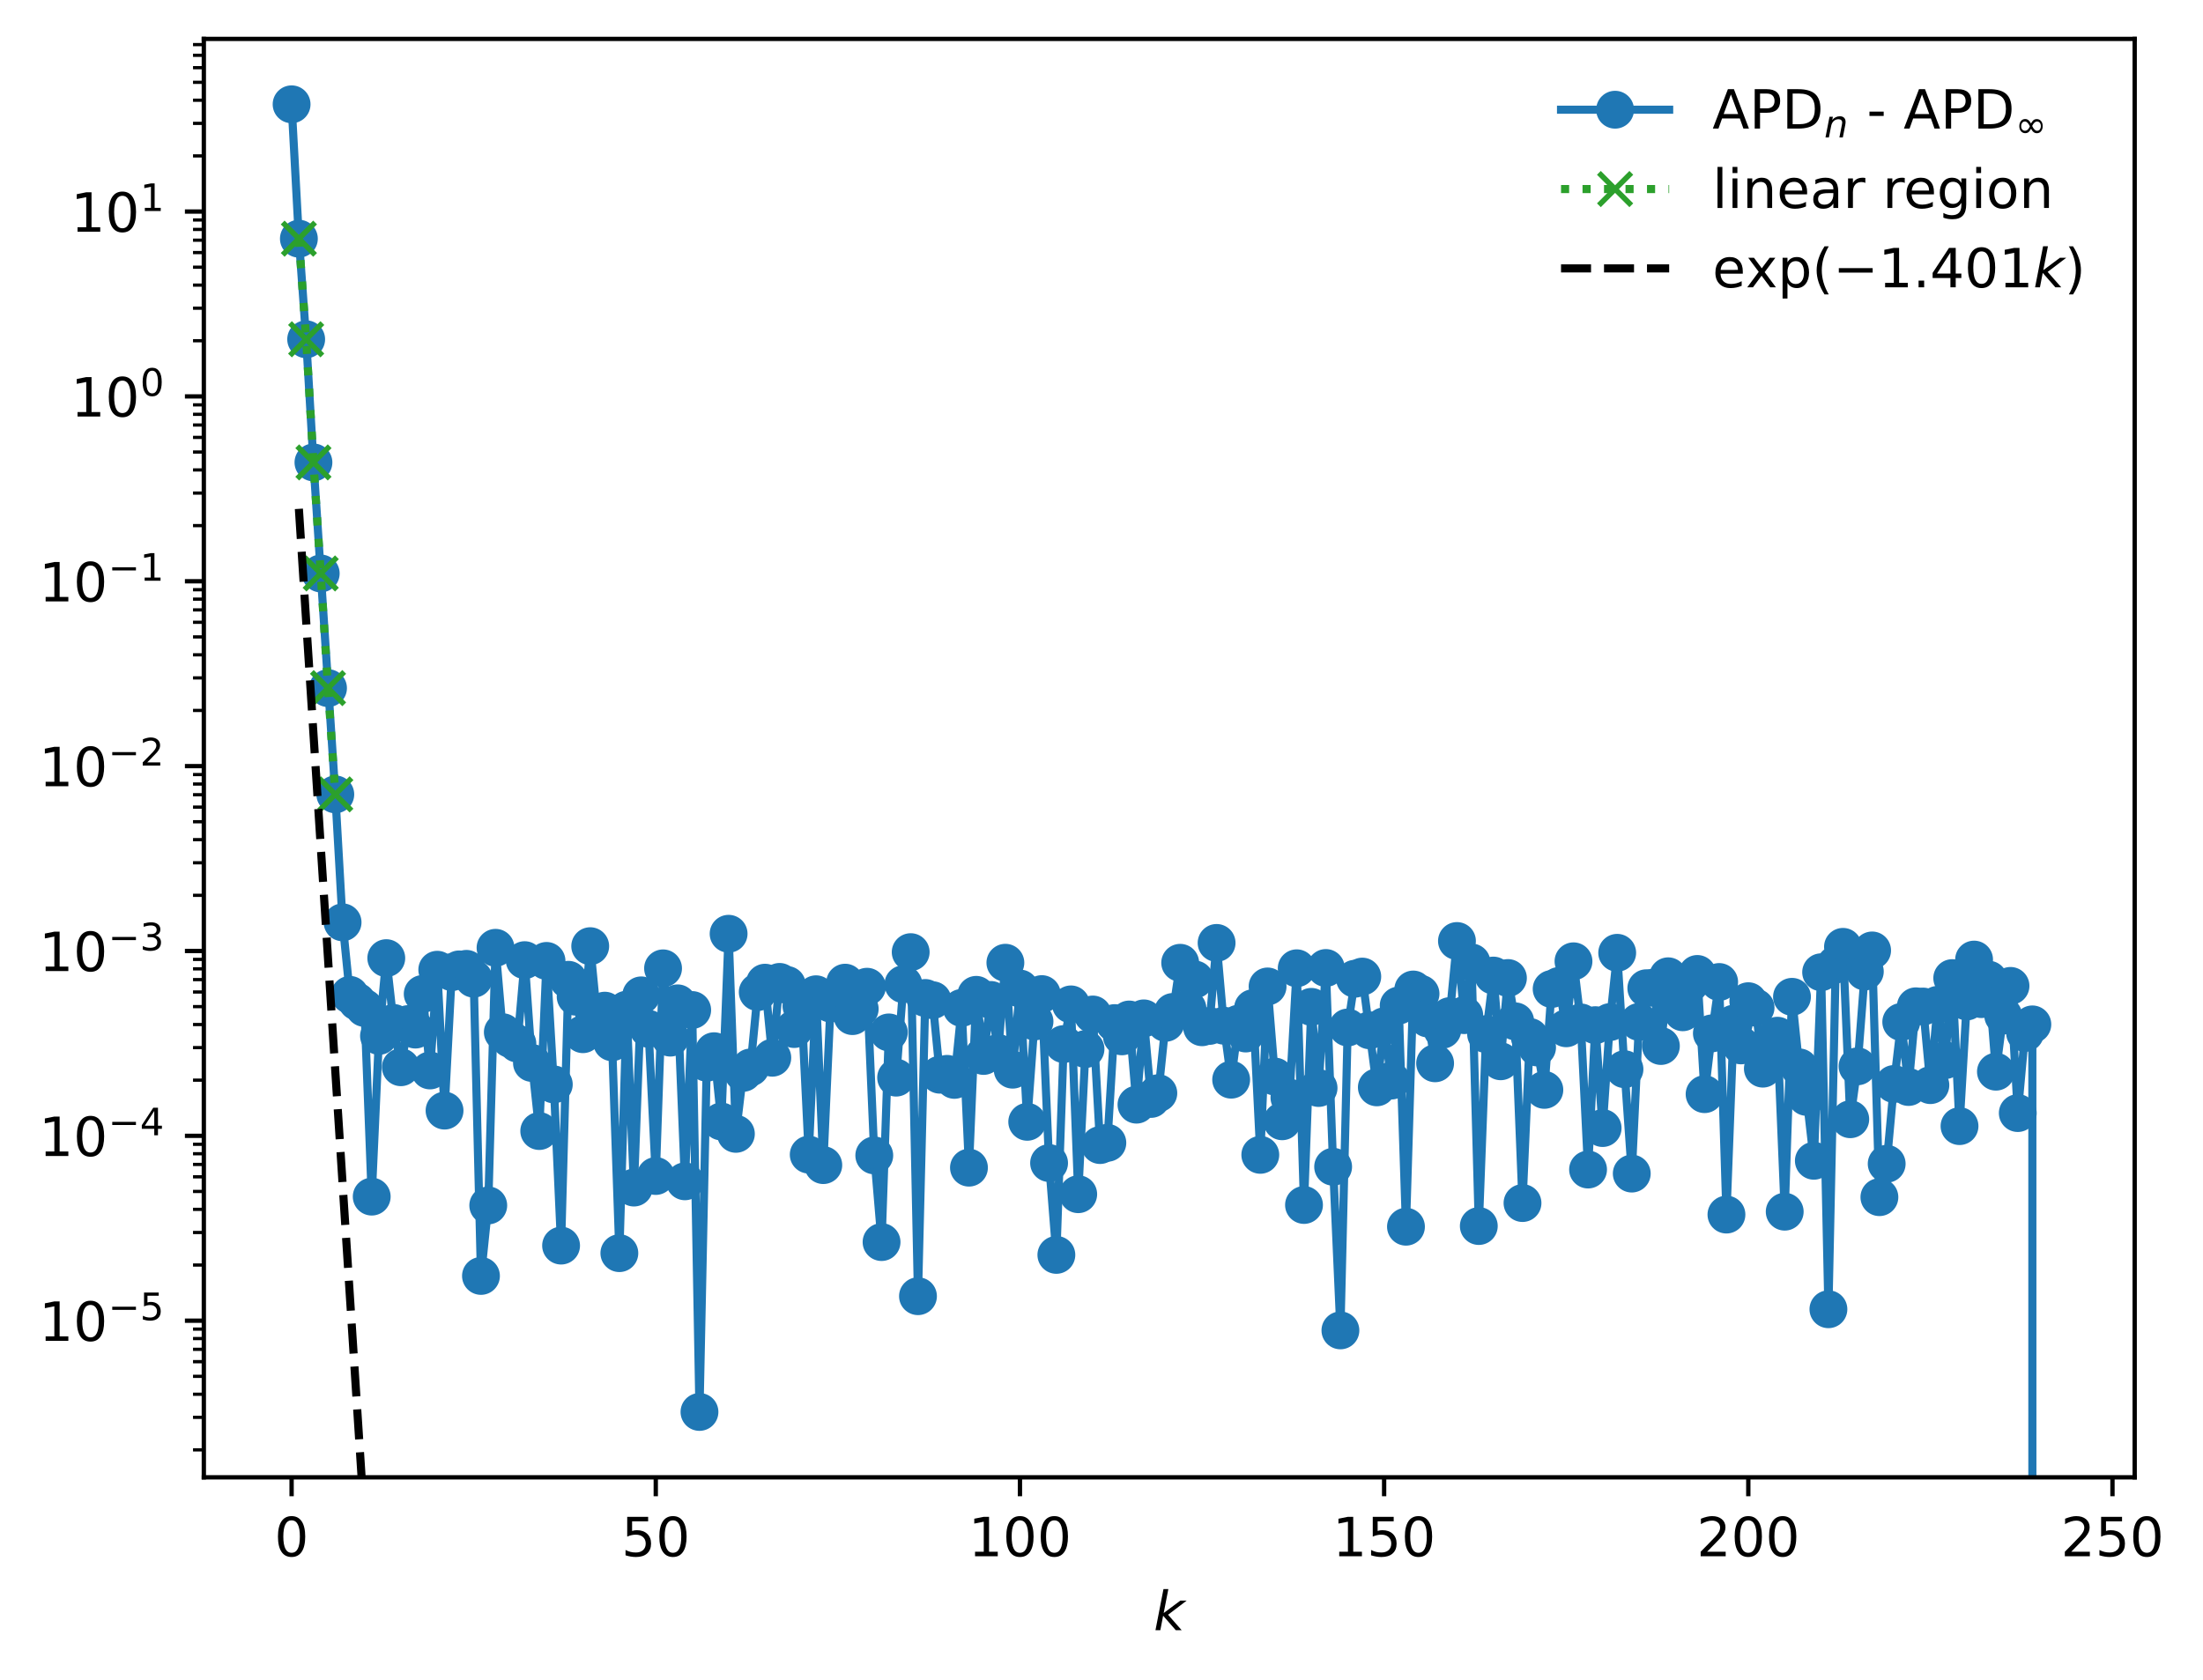 <?xml version="1.0" encoding="utf-8" standalone="no"?>
<!DOCTYPE svg PUBLIC "-//W3C//DTD SVG 1.1//EN"
  "http://www.w3.org/Graphics/SVG/1.1/DTD/svg11.dtd">
<!-- Created with matplotlib (https://matplotlib.org/) -->
<svg height="310.868pt" version="1.1" viewBox="0 0 407.455 310.868" width="407.455pt" xmlns="http://www.w3.org/2000/svg" xmlns:xlink="http://www.w3.org/1999/xlink">
 <defs>
  <style type="text/css">
*{stroke-linecap:butt;stroke-linejoin:round;}
  </style>
 </defs>
 <g id="figure_1">
  <g id="patch_1">
   <path d="M 0 310.868 
L 407.455 310.868 
L 407.455 0 
L 0 0 
z
" style="fill:#ffffff;"/>
  </g>
  <g id="axes_1">
   <g id="patch_2">
    <path d="M 37.7 273.312 
L 394.82 273.312 
L 394.82 7.2 
L 37.7 7.2 
z
" style="fill:#ffffff;"/>
   </g>
   <g id="matplotlib.axis_1">
    <g id="xtick_1">
     <g id="line2d_1">
      <defs>
       <path d="M 0 0 
L 0 3.5 
" id="m5ee510bbf1" style="stroke:#000000;stroke-width:0.8;"/>
      </defs>
      <g>
       <use style="stroke:#000000;stroke-width:0.8;" x="53.933" xlink:href="#m5ee510bbf1" y="273.312"/>
      </g>
     </g>
     <g id="text_1">
      <!-- 0 -->
      <defs>
       <path d="M 31.781 66.406 
Q 24.172 66.406 20.328 58.906 
Q 16.5 51.422 16.5 36.375 
Q 16.5 21.391 20.328 13.891 
Q 24.172 6.391 31.781 6.391 
Q 39.453 6.391 43.281 13.891 
Q 47.125 21.391 47.125 36.375 
Q 47.125 51.422 43.281 58.906 
Q 39.453 66.406 31.781 66.406 
z
M 31.781 74.219 
Q 44.047 74.219 50.516 64.516 
Q 56.984 54.828 56.984 36.375 
Q 56.984 17.969 50.516 8.266 
Q 44.047 -1.422 31.781 -1.422 
Q 19.531 -1.422 13.062 8.266 
Q 6.594 17.969 6.594 36.375 
Q 6.594 54.828 13.062 64.516 
Q 19.531 74.219 31.781 74.219 
z
" id="DejaVuSans-48"/>
      </defs>
      <g transform="translate(50.751 287.91)scale(0.1 -0.1)">
       <use xlink:href="#DejaVuSans-48"/>
      </g>
     </g>
    </g>
    <g id="xtick_2">
     <g id="line2d_2">
      <g>
       <use style="stroke:#000000;stroke-width:0.8;" x="121.288" xlink:href="#m5ee510bbf1" y="273.312"/>
      </g>
     </g>
     <g id="text_2">
      <!-- 50 -->
      <defs>
       <path d="M 10.797 72.906 
L 49.516 72.906 
L 49.516 64.594 
L 19.828 64.594 
L 19.828 46.734 
Q 21.969 47.469 24.109 47.828 
Q 26.266 48.188 28.422 48.188 
Q 40.625 48.188 47.75 41.5 
Q 54.891 34.812 54.891 23.391 
Q 54.891 11.625 47.562 5.094 
Q 40.234 -1.422 26.906 -1.422 
Q 22.312 -1.422 17.547 -0.641 
Q 12.797 0.141 7.719 1.703 
L 7.719 11.625 
Q 12.109 9.234 16.797 8.062 
Q 21.484 6.891 26.703 6.891 
Q 35.156 6.891 40.078 11.328 
Q 45.016 15.766 45.016 23.391 
Q 45.016 31 40.078 35.438 
Q 35.156 39.891 26.703 39.891 
Q 22.75 39.891 18.812 39.016 
Q 14.891 38.141 10.797 36.281 
z
" id="DejaVuSans-53"/>
      </defs>
      <g transform="translate(114.926 287.91)scale(0.1 -0.1)">
       <use xlink:href="#DejaVuSans-53"/>
       <use x="63.623" xlink:href="#DejaVuSans-48"/>
      </g>
     </g>
    </g>
    <g id="xtick_3">
     <g id="line2d_3">
      <g>
       <use style="stroke:#000000;stroke-width:0.8;" x="188.644" xlink:href="#m5ee510bbf1" y="273.312"/>
      </g>
     </g>
     <g id="text_3">
      <!-- 100 -->
      <defs>
       <path d="M 12.406 8.297 
L 28.516 8.297 
L 28.516 63.922 
L 10.984 60.406 
L 10.984 69.391 
L 28.422 72.906 
L 38.281 72.906 
L 38.281 8.297 
L 54.391 8.297 
L 54.391 0 
L 12.406 0 
z
" id="DejaVuSans-49"/>
      </defs>
      <g transform="translate(179.1 287.91)scale(0.1 -0.1)">
       <use xlink:href="#DejaVuSans-49"/>
       <use x="63.623" xlink:href="#DejaVuSans-48"/>
       <use x="127.246" xlink:href="#DejaVuSans-48"/>
      </g>
     </g>
    </g>
    <g id="xtick_4">
     <g id="line2d_4">
      <g>
       <use style="stroke:#000000;stroke-width:0.8;" x="256" xlink:href="#m5ee510bbf1" y="273.312"/>
      </g>
     </g>
     <g id="text_4">
      <!-- 150 -->
      <g transform="translate(246.456 287.91)scale(0.1 -0.1)">
       <use xlink:href="#DejaVuSans-49"/>
       <use x="63.623" xlink:href="#DejaVuSans-53"/>
       <use x="127.246" xlink:href="#DejaVuSans-48"/>
      </g>
     </g>
    </g>
    <g id="xtick_5">
     <g id="line2d_5">
      <g>
       <use style="stroke:#000000;stroke-width:0.8;" x="323.356" xlink:href="#m5ee510bbf1" y="273.312"/>
      </g>
     </g>
     <g id="text_5">
      <!-- 200 -->
      <defs>
       <path d="M 19.188 8.297 
L 53.609 8.297 
L 53.609 0 
L 7.328 0 
L 7.328 8.297 
Q 12.938 14.109 22.625 23.891 
Q 32.328 33.688 34.812 36.531 
Q 39.547 41.844 41.422 45.531 
Q 43.312 49.219 43.312 52.781 
Q 43.312 58.594 39.234 62.25 
Q 35.156 65.922 28.609 65.922 
Q 23.969 65.922 18.812 64.312 
Q 13.672 62.703 7.812 59.422 
L 7.812 69.391 
Q 13.766 71.781 18.938 73 
Q 24.125 74.219 28.422 74.219 
Q 39.75 74.219 46.484 68.547 
Q 53.219 62.891 53.219 53.422 
Q 53.219 48.922 51.531 44.891 
Q 49.859 40.875 45.406 35.406 
Q 44.188 33.984 37.641 27.219 
Q 31.109 20.453 19.188 8.297 
z
" id="DejaVuSans-50"/>
      </defs>
      <g transform="translate(313.812 287.91)scale(0.1 -0.1)">
       <use xlink:href="#DejaVuSans-50"/>
       <use x="63.623" xlink:href="#DejaVuSans-48"/>
       <use x="127.246" xlink:href="#DejaVuSans-48"/>
      </g>
     </g>
    </g>
    <g id="xtick_6">
     <g id="line2d_6">
      <g>
       <use style="stroke:#000000;stroke-width:0.8;" x="390.711" xlink:href="#m5ee510bbf1" y="273.312"/>
      </g>
     </g>
     <g id="text_6">
      <!-- 250 -->
      <g transform="translate(381.168 287.91)scale(0.1 -0.1)">
       <use xlink:href="#DejaVuSans-50"/>
       <use x="63.623" xlink:href="#DejaVuSans-53"/>
       <use x="127.246" xlink:href="#DejaVuSans-48"/>
      </g>
     </g>
    </g>
    <g id="text_7">
     <!-- $ k $ -->
     <defs>
      <path d="M 18.312 75.984 
L 27.297 75.984 
L 18.703 31.688 
L 49.516 54.688 
L 61.188 54.688 
L 26.812 28.516 
L 51.906 0 
L 41.016 0 
L 17.672 26.703 
L 12.5 0 
L 3.516 0 
z
" id="DejaVuSans-Oblique-107"/>
     </defs>
     <g transform="translate(213.36 301.589)scale(0.1 -0.1)">
      <use transform="translate(0 0.016)" xlink:href="#DejaVuSans-Oblique-107"/>
     </g>
    </g>
   </g>
   <g id="matplotlib.axis_2">
    <g id="ytick_1">
     <g id="line2d_7">
      <defs>
       <path d="M 0 0 
L -3.5 0 
" id="m87322caa06" style="stroke:#000000;stroke-width:0.8;"/>
      </defs>
      <g>
       <use style="stroke:#000000;stroke-width:0.8;" x="37.7" xlink:href="#m87322caa06" y="244.33"/>
      </g>
     </g>
     <g id="text_8">
      <!-- $\mathdefault{10^{-5}}$ -->
      <defs>
       <path d="M 10.594 35.5 
L 73.188 35.5 
L 73.188 27.203 
L 10.594 27.203 
z
" id="DejaVuSans-8722"/>
      </defs>
      <g transform="translate(7.2 248.129)scale(0.1 -0.1)">
       <use transform="translate(0 0.684)" xlink:href="#DejaVuSans-49"/>
       <use transform="translate(63.623 0.684)" xlink:href="#DejaVuSans-48"/>
       <use transform="translate(128.203 38.966)scale(0.7)" xlink:href="#DejaVuSans-8722"/>
       <use transform="translate(186.855 38.966)scale(0.7)" xlink:href="#DejaVuSans-53"/>
      </g>
     </g>
    </g>
    <g id="ytick_2">
     <g id="line2d_8">
      <g>
       <use style="stroke:#000000;stroke-width:0.8;" x="37.7" xlink:href="#m87322caa06" y="210.131"/>
      </g>
     </g>
     <g id="text_9">
      <!-- $\mathdefault{10^{-4}}$ -->
      <defs>
       <path d="M 37.797 64.312 
L 12.891 25.391 
L 37.797 25.391 
z
M 35.203 72.906 
L 47.609 72.906 
L 47.609 25.391 
L 58.016 25.391 
L 58.016 17.188 
L 47.609 17.188 
L 47.609 0 
L 37.797 0 
L 37.797 17.188 
L 4.891 17.188 
L 4.891 26.703 
z
" id="DejaVuSans-52"/>
      </defs>
      <g transform="translate(7.2 213.93)scale(0.1 -0.1)">
       <use transform="translate(0 0.684)" xlink:href="#DejaVuSans-49"/>
       <use transform="translate(63.623 0.684)" xlink:href="#DejaVuSans-48"/>
       <use transform="translate(128.203 38.966)scale(0.7)" xlink:href="#DejaVuSans-8722"/>
       <use transform="translate(186.855 38.966)scale(0.7)" xlink:href="#DejaVuSans-52"/>
      </g>
     </g>
    </g>
    <g id="ytick_3">
     <g id="line2d_9">
      <g>
       <use style="stroke:#000000;stroke-width:0.8;" x="37.7" xlink:href="#m87322caa06" y="175.932"/>
      </g>
     </g>
     <g id="text_10">
      <!-- $\mathdefault{10^{-3}}$ -->
      <defs>
       <path d="M 40.578 39.312 
Q 47.656 37.797 51.625 33 
Q 55.609 28.219 55.609 21.188 
Q 55.609 10.406 48.188 4.484 
Q 40.766 -1.422 27.094 -1.422 
Q 22.516 -1.422 17.656 -0.516 
Q 12.797 0.391 7.625 2.203 
L 7.625 11.719 
Q 11.719 9.328 16.594 8.109 
Q 21.484 6.891 26.812 6.891 
Q 36.078 6.891 40.938 10.547 
Q 45.797 14.203 45.797 21.188 
Q 45.797 27.641 41.281 31.266 
Q 36.766 34.906 28.719 34.906 
L 20.219 34.906 
L 20.219 43.016 
L 29.109 43.016 
Q 36.375 43.016 40.234 45.922 
Q 44.094 48.828 44.094 54.297 
Q 44.094 59.906 40.109 62.906 
Q 36.141 65.922 28.719 65.922 
Q 24.656 65.922 20.016 65.031 
Q 15.375 64.156 9.812 62.312 
L 9.812 71.094 
Q 15.438 72.656 20.344 73.438 
Q 25.25 74.219 29.594 74.219 
Q 40.828 74.219 47.359 69.109 
Q 53.906 64.016 53.906 55.328 
Q 53.906 49.266 50.438 45.094 
Q 46.969 40.922 40.578 39.312 
z
" id="DejaVuSans-51"/>
      </defs>
      <g transform="translate(7.2 179.731)scale(0.1 -0.1)">
       <use transform="translate(0 0.766)" xlink:href="#DejaVuSans-49"/>
       <use transform="translate(63.623 0.766)" xlink:href="#DejaVuSans-48"/>
       <use transform="translate(128.203 39.047)scale(0.7)" xlink:href="#DejaVuSans-8722"/>
       <use transform="translate(186.855 39.047)scale(0.7)" xlink:href="#DejaVuSans-51"/>
      </g>
     </g>
    </g>
    <g id="ytick_4">
     <g id="line2d_10">
      <g>
       <use style="stroke:#000000;stroke-width:0.8;" x="37.7" xlink:href="#m87322caa06" y="141.733"/>
      </g>
     </g>
     <g id="text_11">
      <!-- $\mathdefault{10^{-2}}$ -->
      <g transform="translate(7.2 145.532)scale(0.1 -0.1)">
       <use transform="translate(0 0.766)" xlink:href="#DejaVuSans-49"/>
       <use transform="translate(63.623 0.766)" xlink:href="#DejaVuSans-48"/>
       <use transform="translate(128.203 39.047)scale(0.7)" xlink:href="#DejaVuSans-8722"/>
       <use transform="translate(186.855 39.047)scale(0.7)" xlink:href="#DejaVuSans-50"/>
      </g>
     </g>
    </g>
    <g id="ytick_5">
     <g id="line2d_11">
      <g>
       <use style="stroke:#000000;stroke-width:0.8;" x="37.7" xlink:href="#m87322caa06" y="107.534"/>
      </g>
     </g>
     <g id="text_12">
      <!-- $\mathdefault{10^{-1}}$ -->
      <g transform="translate(7.2 111.333)scale(0.1 -0.1)">
       <use transform="translate(0 0.684)" xlink:href="#DejaVuSans-49"/>
       <use transform="translate(63.623 0.684)" xlink:href="#DejaVuSans-48"/>
       <use transform="translate(128.203 38.966)scale(0.7)" xlink:href="#DejaVuSans-8722"/>
       <use transform="translate(186.855 38.966)scale(0.7)" xlink:href="#DejaVuSans-49"/>
      </g>
     </g>
    </g>
    <g id="ytick_6">
     <g id="line2d_12">
      <g>
       <use style="stroke:#000000;stroke-width:0.8;" x="37.7" xlink:href="#m87322caa06" y="73.335"/>
      </g>
     </g>
     <g id="text_13">
      <!-- $\mathdefault{10^{0}}$ -->
      <g transform="translate(13.1 77.134)scale(0.1 -0.1)">
       <use transform="translate(0 0.766)" xlink:href="#DejaVuSans-49"/>
       <use transform="translate(63.623 0.766)" xlink:href="#DejaVuSans-48"/>
       <use transform="translate(128.203 39.047)scale(0.7)" xlink:href="#DejaVuSans-48"/>
      </g>
     </g>
    </g>
    <g id="ytick_7">
     <g id="line2d_13">
      <g>
       <use style="stroke:#000000;stroke-width:0.8;" x="37.7" xlink:href="#m87322caa06" y="39.136"/>
      </g>
     </g>
     <g id="text_14">
      <!-- $\mathdefault{10^{1}}$ -->
      <g transform="translate(13.1 42.935)scale(0.1 -0.1)">
       <use transform="translate(0 0.684)" xlink:href="#DejaVuSans-49"/>
       <use transform="translate(63.623 0.684)" xlink:href="#DejaVuSans-48"/>
       <use transform="translate(128.203 38.966)scale(0.7)" xlink:href="#DejaVuSans-49"/>
      </g>
     </g>
    </g>
    <g id="ytick_8">
     <g id="line2d_14">
      <defs>
       <path d="M 0 0 
L -2 0 
" id="mccad1a2042" style="stroke:#000000;stroke-width:0.6;"/>
      </defs>
      <g>
       <use style="stroke:#000000;stroke-width:0.6;" x="37.7" xlink:href="#mccad1a2042" y="268.234"/>
      </g>
     </g>
    </g>
    <g id="ytick_9">
     <g id="line2d_15">
      <g>
       <use style="stroke:#000000;stroke-width:0.6;" x="37.7" xlink:href="#mccad1a2042" y="262.212"/>
      </g>
     </g>
    </g>
    <g id="ytick_10">
     <g id="line2d_16">
      <g>
       <use style="stroke:#000000;stroke-width:0.6;" x="37.7" xlink:href="#mccad1a2042" y="257.939"/>
      </g>
     </g>
    </g>
    <g id="ytick_11">
     <g id="line2d_17">
      <g>
       <use style="stroke:#000000;stroke-width:0.6;" x="37.7" xlink:href="#mccad1a2042" y="254.625"/>
      </g>
     </g>
    </g>
    <g id="ytick_12">
     <g id="line2d_18">
      <g>
       <use style="stroke:#000000;stroke-width:0.6;" x="37.7" xlink:href="#mccad1a2042" y="251.917"/>
      </g>
     </g>
    </g>
    <g id="ytick_13">
     <g id="line2d_19">
      <g>
       <use style="stroke:#000000;stroke-width:0.6;" x="37.7" xlink:href="#mccad1a2042" y="249.628"/>
      </g>
     </g>
    </g>
    <g id="ytick_14">
     <g id="line2d_20">
      <g>
       <use style="stroke:#000000;stroke-width:0.6;" x="37.7" xlink:href="#mccad1a2042" y="247.644"/>
      </g>
     </g>
    </g>
    <g id="ytick_15">
     <g id="line2d_21">
      <g>
       <use style="stroke:#000000;stroke-width:0.6;" x="37.7" xlink:href="#mccad1a2042" y="245.895"/>
      </g>
     </g>
    </g>
    <g id="ytick_16">
     <g id="line2d_22">
      <g>
       <use style="stroke:#000000;stroke-width:0.6;" x="37.7" xlink:href="#mccad1a2042" y="234.035"/>
      </g>
     </g>
    </g>
    <g id="ytick_17">
     <g id="line2d_23">
      <g>
       <use style="stroke:#000000;stroke-width:0.6;" x="37.7" xlink:href="#mccad1a2042" y="228.013"/>
      </g>
     </g>
    </g>
    <g id="ytick_18">
     <g id="line2d_24">
      <g>
       <use style="stroke:#000000;stroke-width:0.6;" x="37.7" xlink:href="#mccad1a2042" y="223.74"/>
      </g>
     </g>
    </g>
    <g id="ytick_19">
     <g id="line2d_25">
      <g>
       <use style="stroke:#000000;stroke-width:0.6;" x="37.7" xlink:href="#mccad1a2042" y="220.426"/>
      </g>
     </g>
    </g>
    <g id="ytick_20">
     <g id="line2d_26">
      <g>
       <use style="stroke:#000000;stroke-width:0.6;" x="37.7" xlink:href="#mccad1a2042" y="217.718"/>
      </g>
     </g>
    </g>
    <g id="ytick_21">
     <g id="line2d_27">
      <g>
       <use style="stroke:#000000;stroke-width:0.6;" x="37.7" xlink:href="#mccad1a2042" y="215.428"/>
      </g>
     </g>
    </g>
    <g id="ytick_22">
     <g id="line2d_28">
      <g>
       <use style="stroke:#000000;stroke-width:0.6;" x="37.7" xlink:href="#mccad1a2042" y="213.445"/>
      </g>
     </g>
    </g>
    <g id="ytick_23">
     <g id="line2d_29">
      <g>
       <use style="stroke:#000000;stroke-width:0.6;" x="37.7" xlink:href="#mccad1a2042" y="211.696"/>
      </g>
     </g>
    </g>
    <g id="ytick_24">
     <g id="line2d_30">
      <g>
       <use style="stroke:#000000;stroke-width:0.6;" x="37.7" xlink:href="#mccad1a2042" y="199.836"/>
      </g>
     </g>
    </g>
    <g id="ytick_25">
     <g id="line2d_31">
      <g>
       <use style="stroke:#000000;stroke-width:0.6;" x="37.7" xlink:href="#mccad1a2042" y="193.814"/>
      </g>
     </g>
    </g>
    <g id="ytick_26">
     <g id="line2d_32">
      <g>
       <use style="stroke:#000000;stroke-width:0.6;" x="37.7" xlink:href="#mccad1a2042" y="189.541"/>
      </g>
     </g>
    </g>
    <g id="ytick_27">
     <g id="line2d_33">
      <g>
       <use style="stroke:#000000;stroke-width:0.6;" x="37.7" xlink:href="#mccad1a2042" y="186.227"/>
      </g>
     </g>
    </g>
    <g id="ytick_28">
     <g id="line2d_34">
      <g>
       <use style="stroke:#000000;stroke-width:0.6;" x="37.7" xlink:href="#mccad1a2042" y="183.519"/>
      </g>
     </g>
    </g>
    <g id="ytick_29">
     <g id="line2d_35">
      <g>
       <use style="stroke:#000000;stroke-width:0.6;" x="37.7" xlink:href="#mccad1a2042" y="181.229"/>
      </g>
     </g>
    </g>
    <g id="ytick_30">
     <g id="line2d_36">
      <g>
       <use style="stroke:#000000;stroke-width:0.6;" x="37.7" xlink:href="#mccad1a2042" y="179.246"/>
      </g>
     </g>
    </g>
    <g id="ytick_31">
     <g id="line2d_37">
      <g>
       <use style="stroke:#000000;stroke-width:0.6;" x="37.7" xlink:href="#mccad1a2042" y="177.497"/>
      </g>
     </g>
    </g>
    <g id="ytick_32">
     <g id="line2d_38">
      <g>
       <use style="stroke:#000000;stroke-width:0.6;" x="37.7" xlink:href="#mccad1a2042" y="165.637"/>
      </g>
     </g>
    </g>
    <g id="ytick_33">
     <g id="line2d_39">
      <g>
       <use style="stroke:#000000;stroke-width:0.6;" x="37.7" xlink:href="#mccad1a2042" y="159.615"/>
      </g>
     </g>
    </g>
    <g id="ytick_34">
     <g id="line2d_40">
      <g>
       <use style="stroke:#000000;stroke-width:0.6;" x="37.7" xlink:href="#mccad1a2042" y="155.342"/>
      </g>
     </g>
    </g>
    <g id="ytick_35">
     <g id="line2d_41">
      <g>
       <use style="stroke:#000000;stroke-width:0.6;" x="37.7" xlink:href="#mccad1a2042" y="152.028"/>
      </g>
     </g>
    </g>
    <g id="ytick_36">
     <g id="line2d_42">
      <g>
       <use style="stroke:#000000;stroke-width:0.6;" x="37.7" xlink:href="#mccad1a2042" y="149.32"/>
      </g>
     </g>
    </g>
    <g id="ytick_37">
     <g id="line2d_43">
      <g>
       <use style="stroke:#000000;stroke-width:0.6;" x="37.7" xlink:href="#mccad1a2042" y="147.03"/>
      </g>
     </g>
    </g>
    <g id="ytick_38">
     <g id="line2d_44">
      <g>
       <use style="stroke:#000000;stroke-width:0.6;" x="37.7" xlink:href="#mccad1a2042" y="145.047"/>
      </g>
     </g>
    </g>
    <g id="ytick_39">
     <g id="line2d_45">
      <g>
       <use style="stroke:#000000;stroke-width:0.6;" x="37.7" xlink:href="#mccad1a2042" y="143.298"/>
      </g>
     </g>
    </g>
    <g id="ytick_40">
     <g id="line2d_46">
      <g>
       <use style="stroke:#000000;stroke-width:0.6;" x="37.7" xlink:href="#mccad1a2042" y="131.438"/>
      </g>
     </g>
    </g>
    <g id="ytick_41">
     <g id="line2d_47">
      <g>
       <use style="stroke:#000000;stroke-width:0.6;" x="37.7" xlink:href="#mccad1a2042" y="125.416"/>
      </g>
     </g>
    </g>
    <g id="ytick_42">
     <g id="line2d_48">
      <g>
       <use style="stroke:#000000;stroke-width:0.6;" x="37.7" xlink:href="#mccad1a2042" y="121.143"/>
      </g>
     </g>
    </g>
    <g id="ytick_43">
     <g id="line2d_49">
      <g>
       <use style="stroke:#000000;stroke-width:0.6;" x="37.7" xlink:href="#mccad1a2042" y="117.829"/>
      </g>
     </g>
    </g>
    <g id="ytick_44">
     <g id="line2d_50">
      <g>
       <use style="stroke:#000000;stroke-width:0.6;" x="37.7" xlink:href="#mccad1a2042" y="115.121"/>
      </g>
     </g>
    </g>
    <g id="ytick_45">
     <g id="line2d_51">
      <g>
       <use style="stroke:#000000;stroke-width:0.6;" x="37.7" xlink:href="#mccad1a2042" y="112.831"/>
      </g>
     </g>
    </g>
    <g id="ytick_46">
     <g id="line2d_52">
      <g>
       <use style="stroke:#000000;stroke-width:0.6;" x="37.7" xlink:href="#mccad1a2042" y="110.848"/>
      </g>
     </g>
    </g>
    <g id="ytick_47">
     <g id="line2d_53">
      <g>
       <use style="stroke:#000000;stroke-width:0.6;" x="37.7" xlink:href="#mccad1a2042" y="109.099"/>
      </g>
     </g>
    </g>
    <g id="ytick_48">
     <g id="line2d_54">
      <g>
       <use style="stroke:#000000;stroke-width:0.6;" x="37.7" xlink:href="#mccad1a2042" y="97.239"/>
      </g>
     </g>
    </g>
    <g id="ytick_49">
     <g id="line2d_55">
      <g>
       <use style="stroke:#000000;stroke-width:0.6;" x="37.7" xlink:href="#mccad1a2042" y="91.217"/>
      </g>
     </g>
    </g>
    <g id="ytick_50">
     <g id="line2d_56">
      <g>
       <use style="stroke:#000000;stroke-width:0.6;" x="37.7" xlink:href="#mccad1a2042" y="86.944"/>
      </g>
     </g>
    </g>
    <g id="ytick_51">
     <g id="line2d_57">
      <g>
       <use style="stroke:#000000;stroke-width:0.6;" x="37.7" xlink:href="#mccad1a2042" y="83.63"/>
      </g>
     </g>
    </g>
    <g id="ytick_52">
     <g id="line2d_58">
      <g>
       <use style="stroke:#000000;stroke-width:0.6;" x="37.7" xlink:href="#mccad1a2042" y="80.922"/>
      </g>
     </g>
    </g>
    <g id="ytick_53">
     <g id="line2d_59">
      <g>
       <use style="stroke:#000000;stroke-width:0.6;" x="37.7" xlink:href="#mccad1a2042" y="78.632"/>
      </g>
     </g>
    </g>
    <g id="ytick_54">
     <g id="line2d_60">
      <g>
       <use style="stroke:#000000;stroke-width:0.6;" x="37.7" xlink:href="#mccad1a2042" y="76.649"/>
      </g>
     </g>
    </g>
    <g id="ytick_55">
     <g id="line2d_61">
      <g>
       <use style="stroke:#000000;stroke-width:0.6;" x="37.7" xlink:href="#mccad1a2042" y="74.9"/>
      </g>
     </g>
    </g>
    <g id="ytick_56">
     <g id="line2d_62">
      <g>
       <use style="stroke:#000000;stroke-width:0.6;" x="37.7" xlink:href="#mccad1a2042" y="63.04"/>
      </g>
     </g>
    </g>
    <g id="ytick_57">
     <g id="line2d_63">
      <g>
       <use style="stroke:#000000;stroke-width:0.6;" x="37.7" xlink:href="#mccad1a2042" y="57.018"/>
      </g>
     </g>
    </g>
    <g id="ytick_58">
     <g id="line2d_64">
      <g>
       <use style="stroke:#000000;stroke-width:0.6;" x="37.7" xlink:href="#mccad1a2042" y="52.745"/>
      </g>
     </g>
    </g>
    <g id="ytick_59">
     <g id="line2d_65">
      <g>
       <use style="stroke:#000000;stroke-width:0.6;" x="37.7" xlink:href="#mccad1a2042" y="49.431"/>
      </g>
     </g>
    </g>
    <g id="ytick_60">
     <g id="line2d_66">
      <g>
       <use style="stroke:#000000;stroke-width:0.6;" x="37.7" xlink:href="#mccad1a2042" y="46.723"/>
      </g>
     </g>
    </g>
    <g id="ytick_61">
     <g id="line2d_67">
      <g>
       <use style="stroke:#000000;stroke-width:0.6;" x="37.7" xlink:href="#mccad1a2042" y="44.433"/>
      </g>
     </g>
    </g>
    <g id="ytick_62">
     <g id="line2d_68">
      <g>
       <use style="stroke:#000000;stroke-width:0.6;" x="37.7" xlink:href="#mccad1a2042" y="42.45"/>
      </g>
     </g>
    </g>
    <g id="ytick_63">
     <g id="line2d_69">
      <g>
       <use style="stroke:#000000;stroke-width:0.6;" x="37.7" xlink:href="#mccad1a2042" y="40.701"/>
      </g>
     </g>
    </g>
    <g id="ytick_64">
     <g id="line2d_70">
      <g>
       <use style="stroke:#000000;stroke-width:0.6;" x="37.7" xlink:href="#mccad1a2042" y="28.841"/>
      </g>
     </g>
    </g>
    <g id="ytick_65">
     <g id="line2d_71">
      <g>
       <use style="stroke:#000000;stroke-width:0.6;" x="37.7" xlink:href="#mccad1a2042" y="22.819"/>
      </g>
     </g>
    </g>
    <g id="ytick_66">
     <g id="line2d_72">
      <g>
       <use style="stroke:#000000;stroke-width:0.6;" x="37.7" xlink:href="#mccad1a2042" y="18.546"/>
      </g>
     </g>
    </g>
    <g id="ytick_67">
     <g id="line2d_73">
      <g>
       <use style="stroke:#000000;stroke-width:0.6;" x="37.7" xlink:href="#mccad1a2042" y="15.232"/>
      </g>
     </g>
    </g>
    <g id="ytick_68">
     <g id="line2d_74">
      <g>
       <use style="stroke:#000000;stroke-width:0.6;" x="37.7" xlink:href="#mccad1a2042" y="12.524"/>
      </g>
     </g>
    </g>
    <g id="ytick_69">
     <g id="line2d_75">
      <g>
       <use style="stroke:#000000;stroke-width:0.6;" x="37.7" xlink:href="#mccad1a2042" y="10.234"/>
      </g>
     </g>
    </g>
    <g id="ytick_70">
     <g id="line2d_76">
      <g>
       <use style="stroke:#000000;stroke-width:0.6;" x="37.7" xlink:href="#mccad1a2042" y="8.251"/>
      </g>
     </g>
    </g>
   </g>
   <g id="line2d_77">
    <path clip-path="url(#p4dfe200064)" d="M 53.933 19.296 
L 55.28 44.159 
L 56.627 62.769 
L 57.974 85.552 
L 62.015 146.963 
L 63.363 170.636 
L 64.71 184.051 
L 67.404 186.473 
L 68.751 221.38 
L 70.098 191.649 
L 71.445 177.258 
L 72.792 189.247 
L 74.139 197.445 
L 75.487 189.461 
L 76.834 190.479 
L 78.181 183.882 
L 79.528 198.04 
L 80.875 179.404 
L 82.222 205.468 
L 83.569 179.85 
L 84.916 179.341 
L 86.263 179.241 
L 87.611 181.064 
L 88.958 236.053 
L 90.305 223.01 
L 91.652 175.348 
L 92.999 190.966 
L 94.346 192.186 
L 95.693 193.064 
L 97.04 177.631 
L 98.387 196.656 
L 99.735 209.247 
L 101.082 177.773 
L 102.429 200.621 
L 103.776 230.442 
L 105.123 181.263 
L 106.47 184.39 
L 107.817 191.333 
L 109.164 175.044 
L 110.512 188.934 
L 111.859 186.976 
L 113.206 192.826 
L 114.553 231.838 
L 115.9 186.795 
L 117.247 219.705 
L 118.594 184.145 
L 119.941 190.339 
L 121.288 217.565 
L 122.636 179.149 
L 123.983 191.967 
L 125.33 185.621 
L 126.677 218.548 
L 128.024 186.858 
L 129.371 261.216 
L 130.718 196.615 
L 132.065 194.477 
L 133.412 207.479 
L 134.76 172.749 
L 136.107 209.767 
L 137.454 198.483 
L 138.801 197.485 
L 140.148 183.539 
L 141.495 181.801 
L 142.842 195.685 
L 144.189 181.655 
L 145.536 182.218 
L 146.884 190.379 
L 148.231 186.104 
L 149.578 213.61 
L 150.925 183.942 
L 152.272 215.551 
L 153.619 185.66 
L 154.966 185.074 
L 156.313 181.797 
L 157.661 187.987 
L 159.008 186.651 
L 160.355 182.548 
L 161.702 213.758 
L 163.049 229.789 
L 164.396 191.001 
L 165.743 199.368 
L 167.09 182.084 
L 168.437 176.149 
L 169.785 239.801 
L 171.132 184.63 
L 172.479 185.039 
L 173.826 198.827 
L 175.173 198.668 
L 176.52 199.784 
L 177.867 186.468 
L 179.214 216.022 
L 180.561 184.048 
L 181.909 195.358 
L 183.256 184.994 
L 184.603 194.805 
L 185.95 178.111 
L 187.297 197.897 
L 188.644 182.88 
L 189.991 207.54 
L 191.338 188.979 
L 192.685 183.912 
L 194.033 215.168 
L 195.38 232.161 
L 196.727 193.16 
L 198.074 185.815 
L 199.421 220.934 
L 200.768 194.08 
L 202.115 187.685 
L 203.462 211.842 
L 204.81 211.427 
L 206.157 189.272 
L 207.504 191.73 
L 208.851 188.609 
L 210.198 204.367 
L 211.545 188.403 
L 212.892 203.31 
L 214.239 202.24 
L 215.586 189.229 
L 216.934 187.215 
L 218.281 178.119 
L 219.628 186.577 
L 220.975 181.207 
L 222.322 190.046 
L 223.669 189.803 
L 225.016 174.445 
L 226.363 189.761 
L 227.71 199.746 
L 229.058 189.391 
L 230.405 191.203 
L 231.752 186.513 
L 233.099 213.651 
L 234.446 182.497 
L 235.793 199.169 
L 237.14 207.441 
L 238.487 203.064 
L 239.834 179.135 
L 241.182 222.926 
L 242.529 186.273 
L 243.876 201.285 
L 245.223 179.082 
L 246.57 215.858 
L 247.917 246.128 
L 249.264 190.091 
L 250.611 181.067 
L 251.959 180.671 
L 254.653 201.165 
L 256 189.871 
L 257.347 199.908 
L 258.694 186.029 
L 260.041 226.946 
L 261.388 183.062 
L 262.735 183.853 
L 264.083 188.429 
L 265.43 196.715 
L 266.777 190.51 
L 268.124 187.985 
L 269.471 174.09 
L 270.818 187.808 
L 272.165 178.06 
L 273.512 226.821 
L 274.859 191.316 
L 276.207 180.481 
L 277.554 196.342 
L 278.901 180.937 
L 280.248 188.952 
L 281.595 222.571 
L 282.942 191.847 
L 284.289 193.781 
L 285.636 201.632 
L 286.984 182.966 
L 288.331 182.405 
L 289.678 190.238 
L 291.025 177.844 
L 292.372 189.151 
L 293.719 216.37 
L 295.066 189.658 
L 296.413 208.696 
L 297.76 189.092 
L 299.108 176.273 
L 300.455 197.807 
L 301.802 217.118 
L 303.149 189.054 
L 304.496 182.825 
L 305.843 182.713 
L 307.19 193.516 
L 308.537 180.616 
L 309.884 185.276 
L 311.232 187.275 
L 312.579 181.934 
L 313.926 180.185 
L 315.273 202.424 
L 316.62 191.176 
L 317.967 181.673 
L 319.314 224.702 
L 320.661 189.381 
L 322.008 193.404 
L 323.356 185.225 
L 324.703 186.415 
L 326.05 197.706 
L 327.397 193.694 
L 328.744 191.61 
L 330.091 224.165 
L 331.438 184.414 
L 332.785 197.472 
L 334.133 202.931 
L 335.48 214.749 
L 336.827 179.869 
L 338.174 242.217 
L 339.521 178.446 
L 340.868 175.17 
L 342.215 207.065 
L 343.562 197.276 
L 344.909 179.733 
L 346.257 175.835 
L 347.604 221.481 
L 348.951 215.306 
L 350.298 200.542 
L 351.645 189.065 
L 352.992 201.1 
L 354.339 186.171 
L 355.686 186.214 
L 357.033 200.754 
L 358.381 185.9 
L 359.728 196.141 
L 361.075 180.952 
L 362.422 208.337 
L 363.769 185.278 
L 365.116 177.525 
L 366.463 184.844 
L 367.81 181.239 
L 369.157 198.266 
L 370.505 187.887 
L 371.852 182.395 
L 373.199 205.923 
L 374.546 191.109 
L 375.893 189.515 
L 375.898 311.868 
L 375.898 311.868 
" style="fill:none;stroke:#1f77b4;stroke-linecap:square;stroke-width:1.5;"/>
    <defs>
     <path d="M 0 3 
C 0.796 3 1.559 2.684 2.121 2.121 
C 2.684 1.559 3 0.796 3 0 
C 3 -0.796 2.684 -1.559 2.121 -2.121 
C 1.559 -2.684 0.796 -3 0 -3 
C -0.796 -3 -1.559 -2.684 -2.121 -2.121 
C -2.684 -1.559 -3 -0.796 -3 0 
C -3 0.796 -2.684 1.559 -2.121 2.121 
C -1.559 2.684 -0.796 3 0 3 
z
" id="m14cafaef1b" style="stroke:#1f77b4;"/>
    </defs>
    <g clip-path="url(#p4dfe200064)">
     <use style="fill:#1f77b4;stroke:#1f77b4;" x="53.933" xlink:href="#m14cafaef1b" y="19.296"/>
     <use style="fill:#1f77b4;stroke:#1f77b4;" x="55.28" xlink:href="#m14cafaef1b" y="44.159"/>
     <use style="fill:#1f77b4;stroke:#1f77b4;" x="56.627" xlink:href="#m14cafaef1b" y="62.769"/>
     <use style="fill:#1f77b4;stroke:#1f77b4;" x="57.974" xlink:href="#m14cafaef1b" y="85.552"/>
     <use style="fill:#1f77b4;stroke:#1f77b4;" x="59.321" xlink:href="#m14cafaef1b" y="106.092"/>
     <use style="fill:#1f77b4;stroke:#1f77b4;" x="60.668" xlink:href="#m14cafaef1b" y="127.303"/>
     <use style="fill:#1f77b4;stroke:#1f77b4;" x="62.015" xlink:href="#m14cafaef1b" y="146.963"/>
     <use style="fill:#1f77b4;stroke:#1f77b4;" x="63.363" xlink:href="#m14cafaef1b" y="170.636"/>
     <use style="fill:#1f77b4;stroke:#1f77b4;" x="64.71" xlink:href="#m14cafaef1b" y="184.051"/>
     <use style="fill:#1f77b4;stroke:#1f77b4;" x="66.057" xlink:href="#m14cafaef1b" y="185.31"/>
     <use style="fill:#1f77b4;stroke:#1f77b4;" x="67.404" xlink:href="#m14cafaef1b" y="186.473"/>
     <use style="fill:#1f77b4;stroke:#1f77b4;" x="68.751" xlink:href="#m14cafaef1b" y="221.38"/>
     <use style="fill:#1f77b4;stroke:#1f77b4;" x="70.098" xlink:href="#m14cafaef1b" y="191.649"/>
     <use style="fill:#1f77b4;stroke:#1f77b4;" x="71.445" xlink:href="#m14cafaef1b" y="177.258"/>
     <use style="fill:#1f77b4;stroke:#1f77b4;" x="72.792" xlink:href="#m14cafaef1b" y="189.247"/>
     <use style="fill:#1f77b4;stroke:#1f77b4;" x="74.139" xlink:href="#m14cafaef1b" y="197.445"/>
     <use style="fill:#1f77b4;stroke:#1f77b4;" x="75.487" xlink:href="#m14cafaef1b" y="189.461"/>
     <use style="fill:#1f77b4;stroke:#1f77b4;" x="76.834" xlink:href="#m14cafaef1b" y="190.479"/>
     <use style="fill:#1f77b4;stroke:#1f77b4;" x="78.181" xlink:href="#m14cafaef1b" y="183.882"/>
     <use style="fill:#1f77b4;stroke:#1f77b4;" x="79.528" xlink:href="#m14cafaef1b" y="198.04"/>
     <use style="fill:#1f77b4;stroke:#1f77b4;" x="80.875" xlink:href="#m14cafaef1b" y="179.404"/>
     <use style="fill:#1f77b4;stroke:#1f77b4;" x="82.222" xlink:href="#m14cafaef1b" y="205.468"/>
     <use style="fill:#1f77b4;stroke:#1f77b4;" x="83.569" xlink:href="#m14cafaef1b" y="179.85"/>
     <use style="fill:#1f77b4;stroke:#1f77b4;" x="84.916" xlink:href="#m14cafaef1b" y="179.341"/>
     <use style="fill:#1f77b4;stroke:#1f77b4;" x="86.263" xlink:href="#m14cafaef1b" y="179.241"/>
     <use style="fill:#1f77b4;stroke:#1f77b4;" x="87.611" xlink:href="#m14cafaef1b" y="181.064"/>
     <use style="fill:#1f77b4;stroke:#1f77b4;" x="88.958" xlink:href="#m14cafaef1b" y="236.053"/>
     <use style="fill:#1f77b4;stroke:#1f77b4;" x="90.305" xlink:href="#m14cafaef1b" y="223.01"/>
     <use style="fill:#1f77b4;stroke:#1f77b4;" x="91.652" xlink:href="#m14cafaef1b" y="175.348"/>
     <use style="fill:#1f77b4;stroke:#1f77b4;" x="92.999" xlink:href="#m14cafaef1b" y="190.966"/>
     <use style="fill:#1f77b4;stroke:#1f77b4;" x="94.346" xlink:href="#m14cafaef1b" y="192.186"/>
     <use style="fill:#1f77b4;stroke:#1f77b4;" x="95.693" xlink:href="#m14cafaef1b" y="193.064"/>
     <use style="fill:#1f77b4;stroke:#1f77b4;" x="97.04" xlink:href="#m14cafaef1b" y="177.631"/>
     <use style="fill:#1f77b4;stroke:#1f77b4;" x="98.387" xlink:href="#m14cafaef1b" y="196.656"/>
     <use style="fill:#1f77b4;stroke:#1f77b4;" x="99.735" xlink:href="#m14cafaef1b" y="209.247"/>
     <use style="fill:#1f77b4;stroke:#1f77b4;" x="101.082" xlink:href="#m14cafaef1b" y="177.773"/>
     <use style="fill:#1f77b4;stroke:#1f77b4;" x="102.429" xlink:href="#m14cafaef1b" y="200.621"/>
     <use style="fill:#1f77b4;stroke:#1f77b4;" x="103.776" xlink:href="#m14cafaef1b" y="230.442"/>
     <use style="fill:#1f77b4;stroke:#1f77b4;" x="105.123" xlink:href="#m14cafaef1b" y="181.263"/>
     <use style="fill:#1f77b4;stroke:#1f77b4;" x="106.47" xlink:href="#m14cafaef1b" y="184.39"/>
     <use style="fill:#1f77b4;stroke:#1f77b4;" x="107.817" xlink:href="#m14cafaef1b" y="191.333"/>
     <use style="fill:#1f77b4;stroke:#1f77b4;" x="109.164" xlink:href="#m14cafaef1b" y="175.044"/>
     <use style="fill:#1f77b4;stroke:#1f77b4;" x="110.512" xlink:href="#m14cafaef1b" y="188.934"/>
     <use style="fill:#1f77b4;stroke:#1f77b4;" x="111.859" xlink:href="#m14cafaef1b" y="186.976"/>
     <use style="fill:#1f77b4;stroke:#1f77b4;" x="113.206" xlink:href="#m14cafaef1b" y="192.826"/>
     <use style="fill:#1f77b4;stroke:#1f77b4;" x="114.553" xlink:href="#m14cafaef1b" y="231.838"/>
     <use style="fill:#1f77b4;stroke:#1f77b4;" x="115.9" xlink:href="#m14cafaef1b" y="186.795"/>
     <use style="fill:#1f77b4;stroke:#1f77b4;" x="117.247" xlink:href="#m14cafaef1b" y="219.705"/>
     <use style="fill:#1f77b4;stroke:#1f77b4;" x="118.594" xlink:href="#m14cafaef1b" y="184.145"/>
     <use style="fill:#1f77b4;stroke:#1f77b4;" x="119.941" xlink:href="#m14cafaef1b" y="190.339"/>
     <use style="fill:#1f77b4;stroke:#1f77b4;" x="121.288" xlink:href="#m14cafaef1b" y="217.565"/>
     <use style="fill:#1f77b4;stroke:#1f77b4;" x="122.636" xlink:href="#m14cafaef1b" y="179.149"/>
     <use style="fill:#1f77b4;stroke:#1f77b4;" x="123.983" xlink:href="#m14cafaef1b" y="191.967"/>
     <use style="fill:#1f77b4;stroke:#1f77b4;" x="125.33" xlink:href="#m14cafaef1b" y="185.621"/>
     <use style="fill:#1f77b4;stroke:#1f77b4;" x="126.677" xlink:href="#m14cafaef1b" y="218.548"/>
     <use style="fill:#1f77b4;stroke:#1f77b4;" x="128.024" xlink:href="#m14cafaef1b" y="186.858"/>
     <use style="fill:#1f77b4;stroke:#1f77b4;" x="129.371" xlink:href="#m14cafaef1b" y="261.216"/>
     <use style="fill:#1f77b4;stroke:#1f77b4;" x="130.718" xlink:href="#m14cafaef1b" y="196.615"/>
     <use style="fill:#1f77b4;stroke:#1f77b4;" x="132.065" xlink:href="#m14cafaef1b" y="194.477"/>
     <use style="fill:#1f77b4;stroke:#1f77b4;" x="133.412" xlink:href="#m14cafaef1b" y="207.479"/>
     <use style="fill:#1f77b4;stroke:#1f77b4;" x="134.76" xlink:href="#m14cafaef1b" y="172.749"/>
     <use style="fill:#1f77b4;stroke:#1f77b4;" x="136.107" xlink:href="#m14cafaef1b" y="209.767"/>
     <use style="fill:#1f77b4;stroke:#1f77b4;" x="137.454" xlink:href="#m14cafaef1b" y="198.483"/>
     <use style="fill:#1f77b4;stroke:#1f77b4;" x="138.801" xlink:href="#m14cafaef1b" y="197.485"/>
     <use style="fill:#1f77b4;stroke:#1f77b4;" x="140.148" xlink:href="#m14cafaef1b" y="183.539"/>
     <use style="fill:#1f77b4;stroke:#1f77b4;" x="141.495" xlink:href="#m14cafaef1b" y="181.801"/>
     <use style="fill:#1f77b4;stroke:#1f77b4;" x="142.842" xlink:href="#m14cafaef1b" y="195.685"/>
     <use style="fill:#1f77b4;stroke:#1f77b4;" x="144.189" xlink:href="#m14cafaef1b" y="181.655"/>
     <use style="fill:#1f77b4;stroke:#1f77b4;" x="145.536" xlink:href="#m14cafaef1b" y="182.218"/>
     <use style="fill:#1f77b4;stroke:#1f77b4;" x="146.884" xlink:href="#m14cafaef1b" y="190.379"/>
     <use style="fill:#1f77b4;stroke:#1f77b4;" x="148.231" xlink:href="#m14cafaef1b" y="186.104"/>
     <use style="fill:#1f77b4;stroke:#1f77b4;" x="149.578" xlink:href="#m14cafaef1b" y="213.61"/>
     <use style="fill:#1f77b4;stroke:#1f77b4;" x="150.925" xlink:href="#m14cafaef1b" y="183.942"/>
     <use style="fill:#1f77b4;stroke:#1f77b4;" x="152.272" xlink:href="#m14cafaef1b" y="215.551"/>
     <use style="fill:#1f77b4;stroke:#1f77b4;" x="153.619" xlink:href="#m14cafaef1b" y="185.66"/>
     <use style="fill:#1f77b4;stroke:#1f77b4;" x="154.966" xlink:href="#m14cafaef1b" y="185.074"/>
     <use style="fill:#1f77b4;stroke:#1f77b4;" x="156.313" xlink:href="#m14cafaef1b" y="181.797"/>
     <use style="fill:#1f77b4;stroke:#1f77b4;" x="157.661" xlink:href="#m14cafaef1b" y="187.987"/>
     <use style="fill:#1f77b4;stroke:#1f77b4;" x="159.008" xlink:href="#m14cafaef1b" y="186.651"/>
     <use style="fill:#1f77b4;stroke:#1f77b4;" x="160.355" xlink:href="#m14cafaef1b" y="182.548"/>
     <use style="fill:#1f77b4;stroke:#1f77b4;" x="161.702" xlink:href="#m14cafaef1b" y="213.758"/>
     <use style="fill:#1f77b4;stroke:#1f77b4;" x="163.049" xlink:href="#m14cafaef1b" y="229.789"/>
     <use style="fill:#1f77b4;stroke:#1f77b4;" x="164.396" xlink:href="#m14cafaef1b" y="191.001"/>
     <use style="fill:#1f77b4;stroke:#1f77b4;" x="165.743" xlink:href="#m14cafaef1b" y="199.368"/>
     <use style="fill:#1f77b4;stroke:#1f77b4;" x="167.09" xlink:href="#m14cafaef1b" y="182.084"/>
     <use style="fill:#1f77b4;stroke:#1f77b4;" x="168.437" xlink:href="#m14cafaef1b" y="176.149"/>
     <use style="fill:#1f77b4;stroke:#1f77b4;" x="169.785" xlink:href="#m14cafaef1b" y="239.801"/>
     <use style="fill:#1f77b4;stroke:#1f77b4;" x="171.132" xlink:href="#m14cafaef1b" y="184.63"/>
     <use style="fill:#1f77b4;stroke:#1f77b4;" x="172.479" xlink:href="#m14cafaef1b" y="185.039"/>
     <use style="fill:#1f77b4;stroke:#1f77b4;" x="173.826" xlink:href="#m14cafaef1b" y="198.827"/>
     <use style="fill:#1f77b4;stroke:#1f77b4;" x="175.173" xlink:href="#m14cafaef1b" y="198.668"/>
     <use style="fill:#1f77b4;stroke:#1f77b4;" x="176.52" xlink:href="#m14cafaef1b" y="199.784"/>
     <use style="fill:#1f77b4;stroke:#1f77b4;" x="177.867" xlink:href="#m14cafaef1b" y="186.468"/>
     <use style="fill:#1f77b4;stroke:#1f77b4;" x="179.214" xlink:href="#m14cafaef1b" y="216.022"/>
     <use style="fill:#1f77b4;stroke:#1f77b4;" x="180.561" xlink:href="#m14cafaef1b" y="184.048"/>
     <use style="fill:#1f77b4;stroke:#1f77b4;" x="181.909" xlink:href="#m14cafaef1b" y="195.358"/>
     <use style="fill:#1f77b4;stroke:#1f77b4;" x="183.256" xlink:href="#m14cafaef1b" y="184.994"/>
     <use style="fill:#1f77b4;stroke:#1f77b4;" x="184.603" xlink:href="#m14cafaef1b" y="194.805"/>
     <use style="fill:#1f77b4;stroke:#1f77b4;" x="185.95" xlink:href="#m14cafaef1b" y="178.111"/>
     <use style="fill:#1f77b4;stroke:#1f77b4;" x="187.297" xlink:href="#m14cafaef1b" y="197.897"/>
     <use style="fill:#1f77b4;stroke:#1f77b4;" x="188.644" xlink:href="#m14cafaef1b" y="182.88"/>
     <use style="fill:#1f77b4;stroke:#1f77b4;" x="189.991" xlink:href="#m14cafaef1b" y="207.54"/>
     <use style="fill:#1f77b4;stroke:#1f77b4;" x="191.338" xlink:href="#m14cafaef1b" y="188.979"/>
     <use style="fill:#1f77b4;stroke:#1f77b4;" x="192.685" xlink:href="#m14cafaef1b" y="183.912"/>
     <use style="fill:#1f77b4;stroke:#1f77b4;" x="194.033" xlink:href="#m14cafaef1b" y="215.168"/>
     <use style="fill:#1f77b4;stroke:#1f77b4;" x="195.38" xlink:href="#m14cafaef1b" y="232.161"/>
     <use style="fill:#1f77b4;stroke:#1f77b4;" x="196.727" xlink:href="#m14cafaef1b" y="193.16"/>
     <use style="fill:#1f77b4;stroke:#1f77b4;" x="198.074" xlink:href="#m14cafaef1b" y="185.815"/>
     <use style="fill:#1f77b4;stroke:#1f77b4;" x="199.421" xlink:href="#m14cafaef1b" y="220.934"/>
     <use style="fill:#1f77b4;stroke:#1f77b4;" x="200.768" xlink:href="#m14cafaef1b" y="194.08"/>
     <use style="fill:#1f77b4;stroke:#1f77b4;" x="202.115" xlink:href="#m14cafaef1b" y="187.685"/>
     <use style="fill:#1f77b4;stroke:#1f77b4;" x="203.462" xlink:href="#m14cafaef1b" y="211.842"/>
     <use style="fill:#1f77b4;stroke:#1f77b4;" x="204.81" xlink:href="#m14cafaef1b" y="211.427"/>
     <use style="fill:#1f77b4;stroke:#1f77b4;" x="206.157" xlink:href="#m14cafaef1b" y="189.272"/>
     <use style="fill:#1f77b4;stroke:#1f77b4;" x="207.504" xlink:href="#m14cafaef1b" y="191.73"/>
     <use style="fill:#1f77b4;stroke:#1f77b4;" x="208.851" xlink:href="#m14cafaef1b" y="188.609"/>
     <use style="fill:#1f77b4;stroke:#1f77b4;" x="210.198" xlink:href="#m14cafaef1b" y="204.367"/>
     <use style="fill:#1f77b4;stroke:#1f77b4;" x="211.545" xlink:href="#m14cafaef1b" y="188.403"/>
     <use style="fill:#1f77b4;stroke:#1f77b4;" x="212.892" xlink:href="#m14cafaef1b" y="203.31"/>
     <use style="fill:#1f77b4;stroke:#1f77b4;" x="214.239" xlink:href="#m14cafaef1b" y="202.24"/>
     <use style="fill:#1f77b4;stroke:#1f77b4;" x="215.586" xlink:href="#m14cafaef1b" y="189.229"/>
     <use style="fill:#1f77b4;stroke:#1f77b4;" x="216.934" xlink:href="#m14cafaef1b" y="187.215"/>
     <use style="fill:#1f77b4;stroke:#1f77b4;" x="218.281" xlink:href="#m14cafaef1b" y="178.119"/>
     <use style="fill:#1f77b4;stroke:#1f77b4;" x="219.628" xlink:href="#m14cafaef1b" y="186.577"/>
     <use style="fill:#1f77b4;stroke:#1f77b4;" x="220.975" xlink:href="#m14cafaef1b" y="181.207"/>
     <use style="fill:#1f77b4;stroke:#1f77b4;" x="222.322" xlink:href="#m14cafaef1b" y="190.046"/>
     <use style="fill:#1f77b4;stroke:#1f77b4;" x="223.669" xlink:href="#m14cafaef1b" y="189.803"/>
     <use style="fill:#1f77b4;stroke:#1f77b4;" x="225.016" xlink:href="#m14cafaef1b" y="174.445"/>
     <use style="fill:#1f77b4;stroke:#1f77b4;" x="226.363" xlink:href="#m14cafaef1b" y="189.761"/>
     <use style="fill:#1f77b4;stroke:#1f77b4;" x="227.71" xlink:href="#m14cafaef1b" y="199.746"/>
     <use style="fill:#1f77b4;stroke:#1f77b4;" x="229.058" xlink:href="#m14cafaef1b" y="189.391"/>
     <use style="fill:#1f77b4;stroke:#1f77b4;" x="230.405" xlink:href="#m14cafaef1b" y="191.203"/>
     <use style="fill:#1f77b4;stroke:#1f77b4;" x="231.752" xlink:href="#m14cafaef1b" y="186.513"/>
     <use style="fill:#1f77b4;stroke:#1f77b4;" x="233.099" xlink:href="#m14cafaef1b" y="213.651"/>
     <use style="fill:#1f77b4;stroke:#1f77b4;" x="234.446" xlink:href="#m14cafaef1b" y="182.497"/>
     <use style="fill:#1f77b4;stroke:#1f77b4;" x="235.793" xlink:href="#m14cafaef1b" y="199.169"/>
     <use style="fill:#1f77b4;stroke:#1f77b4;" x="237.14" xlink:href="#m14cafaef1b" y="207.441"/>
     <use style="fill:#1f77b4;stroke:#1f77b4;" x="238.487" xlink:href="#m14cafaef1b" y="203.064"/>
     <use style="fill:#1f77b4;stroke:#1f77b4;" x="239.834" xlink:href="#m14cafaef1b" y="179.135"/>
     <use style="fill:#1f77b4;stroke:#1f77b4;" x="241.182" xlink:href="#m14cafaef1b" y="222.926"/>
     <use style="fill:#1f77b4;stroke:#1f77b4;" x="242.529" xlink:href="#m14cafaef1b" y="186.273"/>
     <use style="fill:#1f77b4;stroke:#1f77b4;" x="243.876" xlink:href="#m14cafaef1b" y="201.285"/>
     <use style="fill:#1f77b4;stroke:#1f77b4;" x="245.223" xlink:href="#m14cafaef1b" y="179.082"/>
     <use style="fill:#1f77b4;stroke:#1f77b4;" x="246.57" xlink:href="#m14cafaef1b" y="215.858"/>
     <use style="fill:#1f77b4;stroke:#1f77b4;" x="247.917" xlink:href="#m14cafaef1b" y="246.128"/>
     <use style="fill:#1f77b4;stroke:#1f77b4;" x="249.264" xlink:href="#m14cafaef1b" y="190.091"/>
     <use style="fill:#1f77b4;stroke:#1f77b4;" x="250.611" xlink:href="#m14cafaef1b" y="181.067"/>
     <use style="fill:#1f77b4;stroke:#1f77b4;" x="251.959" xlink:href="#m14cafaef1b" y="180.671"/>
     <use style="fill:#1f77b4;stroke:#1f77b4;" x="253.306" xlink:href="#m14cafaef1b" y="190.614"/>
     <use style="fill:#1f77b4;stroke:#1f77b4;" x="254.653" xlink:href="#m14cafaef1b" y="201.165"/>
     <use style="fill:#1f77b4;stroke:#1f77b4;" x="256" xlink:href="#m14cafaef1b" y="189.871"/>
     <use style="fill:#1f77b4;stroke:#1f77b4;" x="257.347" xlink:href="#m14cafaef1b" y="199.908"/>
     <use style="fill:#1f77b4;stroke:#1f77b4;" x="258.694" xlink:href="#m14cafaef1b" y="186.029"/>
     <use style="fill:#1f77b4;stroke:#1f77b4;" x="260.041" xlink:href="#m14cafaef1b" y="226.946"/>
     <use style="fill:#1f77b4;stroke:#1f77b4;" x="261.388" xlink:href="#m14cafaef1b" y="183.062"/>
     <use style="fill:#1f77b4;stroke:#1f77b4;" x="262.735" xlink:href="#m14cafaef1b" y="183.853"/>
     <use style="fill:#1f77b4;stroke:#1f77b4;" x="264.083" xlink:href="#m14cafaef1b" y="188.429"/>
     <use style="fill:#1f77b4;stroke:#1f77b4;" x="265.43" xlink:href="#m14cafaef1b" y="196.715"/>
     <use style="fill:#1f77b4;stroke:#1f77b4;" x="266.777" xlink:href="#m14cafaef1b" y="190.51"/>
     <use style="fill:#1f77b4;stroke:#1f77b4;" x="268.124" xlink:href="#m14cafaef1b" y="187.985"/>
     <use style="fill:#1f77b4;stroke:#1f77b4;" x="269.471" xlink:href="#m14cafaef1b" y="174.09"/>
     <use style="fill:#1f77b4;stroke:#1f77b4;" x="270.818" xlink:href="#m14cafaef1b" y="187.808"/>
     <use style="fill:#1f77b4;stroke:#1f77b4;" x="272.165" xlink:href="#m14cafaef1b" y="178.06"/>
     <use style="fill:#1f77b4;stroke:#1f77b4;" x="273.512" xlink:href="#m14cafaef1b" y="226.821"/>
     <use style="fill:#1f77b4;stroke:#1f77b4;" x="274.859" xlink:href="#m14cafaef1b" y="191.316"/>
     <use style="fill:#1f77b4;stroke:#1f77b4;" x="276.207" xlink:href="#m14cafaef1b" y="180.481"/>
     <use style="fill:#1f77b4;stroke:#1f77b4;" x="277.554" xlink:href="#m14cafaef1b" y="196.342"/>
     <use style="fill:#1f77b4;stroke:#1f77b4;" x="278.901" xlink:href="#m14cafaef1b" y="180.937"/>
     <use style="fill:#1f77b4;stroke:#1f77b4;" x="280.248" xlink:href="#m14cafaef1b" y="188.952"/>
     <use style="fill:#1f77b4;stroke:#1f77b4;" x="281.595" xlink:href="#m14cafaef1b" y="222.571"/>
     <use style="fill:#1f77b4;stroke:#1f77b4;" x="282.942" xlink:href="#m14cafaef1b" y="191.847"/>
     <use style="fill:#1f77b4;stroke:#1f77b4;" x="284.289" xlink:href="#m14cafaef1b" y="193.781"/>
     <use style="fill:#1f77b4;stroke:#1f77b4;" x="285.636" xlink:href="#m14cafaef1b" y="201.632"/>
     <use style="fill:#1f77b4;stroke:#1f77b4;" x="286.984" xlink:href="#m14cafaef1b" y="182.966"/>
     <use style="fill:#1f77b4;stroke:#1f77b4;" x="288.331" xlink:href="#m14cafaef1b" y="182.405"/>
     <use style="fill:#1f77b4;stroke:#1f77b4;" x="289.678" xlink:href="#m14cafaef1b" y="190.238"/>
     <use style="fill:#1f77b4;stroke:#1f77b4;" x="291.025" xlink:href="#m14cafaef1b" y="177.844"/>
     <use style="fill:#1f77b4;stroke:#1f77b4;" x="292.372" xlink:href="#m14cafaef1b" y="189.151"/>
     <use style="fill:#1f77b4;stroke:#1f77b4;" x="293.719" xlink:href="#m14cafaef1b" y="216.37"/>
     <use style="fill:#1f77b4;stroke:#1f77b4;" x="295.066" xlink:href="#m14cafaef1b" y="189.658"/>
     <use style="fill:#1f77b4;stroke:#1f77b4;" x="296.413" xlink:href="#m14cafaef1b" y="208.696"/>
     <use style="fill:#1f77b4;stroke:#1f77b4;" x="297.76" xlink:href="#m14cafaef1b" y="189.092"/>
     <use style="fill:#1f77b4;stroke:#1f77b4;" x="299.108" xlink:href="#m14cafaef1b" y="176.273"/>
     <use style="fill:#1f77b4;stroke:#1f77b4;" x="300.455" xlink:href="#m14cafaef1b" y="197.807"/>
     <use style="fill:#1f77b4;stroke:#1f77b4;" x="301.802" xlink:href="#m14cafaef1b" y="217.118"/>
     <use style="fill:#1f77b4;stroke:#1f77b4;" x="303.149" xlink:href="#m14cafaef1b" y="189.054"/>
     <use style="fill:#1f77b4;stroke:#1f77b4;" x="304.496" xlink:href="#m14cafaef1b" y="182.825"/>
     <use style="fill:#1f77b4;stroke:#1f77b4;" x="305.843" xlink:href="#m14cafaef1b" y="182.713"/>
     <use style="fill:#1f77b4;stroke:#1f77b4;" x="307.19" xlink:href="#m14cafaef1b" y="193.516"/>
     <use style="fill:#1f77b4;stroke:#1f77b4;" x="308.537" xlink:href="#m14cafaef1b" y="180.616"/>
     <use style="fill:#1f77b4;stroke:#1f77b4;" x="309.884" xlink:href="#m14cafaef1b" y="185.276"/>
     <use style="fill:#1f77b4;stroke:#1f77b4;" x="311.232" xlink:href="#m14cafaef1b" y="187.275"/>
     <use style="fill:#1f77b4;stroke:#1f77b4;" x="312.579" xlink:href="#m14cafaef1b" y="181.934"/>
     <use style="fill:#1f77b4;stroke:#1f77b4;" x="313.926" xlink:href="#m14cafaef1b" y="180.185"/>
     <use style="fill:#1f77b4;stroke:#1f77b4;" x="315.273" xlink:href="#m14cafaef1b" y="202.424"/>
     <use style="fill:#1f77b4;stroke:#1f77b4;" x="316.62" xlink:href="#m14cafaef1b" y="191.176"/>
     <use style="fill:#1f77b4;stroke:#1f77b4;" x="317.967" xlink:href="#m14cafaef1b" y="181.673"/>
     <use style="fill:#1f77b4;stroke:#1f77b4;" x="319.314" xlink:href="#m14cafaef1b" y="224.702"/>
     <use style="fill:#1f77b4;stroke:#1f77b4;" x="320.661" xlink:href="#m14cafaef1b" y="189.381"/>
     <use style="fill:#1f77b4;stroke:#1f77b4;" x="322.008" xlink:href="#m14cafaef1b" y="193.404"/>
     <use style="fill:#1f77b4;stroke:#1f77b4;" x="323.356" xlink:href="#m14cafaef1b" y="185.225"/>
     <use style="fill:#1f77b4;stroke:#1f77b4;" x="324.703" xlink:href="#m14cafaef1b" y="186.415"/>
     <use style="fill:#1f77b4;stroke:#1f77b4;" x="326.05" xlink:href="#m14cafaef1b" y="197.706"/>
     <use style="fill:#1f77b4;stroke:#1f77b4;" x="327.397" xlink:href="#m14cafaef1b" y="193.694"/>
     <use style="fill:#1f77b4;stroke:#1f77b4;" x="328.744" xlink:href="#m14cafaef1b" y="191.61"/>
     <use style="fill:#1f77b4;stroke:#1f77b4;" x="330.091" xlink:href="#m14cafaef1b" y="224.165"/>
     <use style="fill:#1f77b4;stroke:#1f77b4;" x="331.438" xlink:href="#m14cafaef1b" y="184.414"/>
     <use style="fill:#1f77b4;stroke:#1f77b4;" x="332.785" xlink:href="#m14cafaef1b" y="197.472"/>
     <use style="fill:#1f77b4;stroke:#1f77b4;" x="334.133" xlink:href="#m14cafaef1b" y="202.931"/>
     <use style="fill:#1f77b4;stroke:#1f77b4;" x="335.48" xlink:href="#m14cafaef1b" y="214.749"/>
     <use style="fill:#1f77b4;stroke:#1f77b4;" x="336.827" xlink:href="#m14cafaef1b" y="179.869"/>
     <use style="fill:#1f77b4;stroke:#1f77b4;" x="338.174" xlink:href="#m14cafaef1b" y="242.217"/>
     <use style="fill:#1f77b4;stroke:#1f77b4;" x="339.521" xlink:href="#m14cafaef1b" y="178.446"/>
     <use style="fill:#1f77b4;stroke:#1f77b4;" x="340.868" xlink:href="#m14cafaef1b" y="175.17"/>
     <use style="fill:#1f77b4;stroke:#1f77b4;" x="342.215" xlink:href="#m14cafaef1b" y="207.065"/>
     <use style="fill:#1f77b4;stroke:#1f77b4;" x="343.562" xlink:href="#m14cafaef1b" y="197.276"/>
     <use style="fill:#1f77b4;stroke:#1f77b4;" x="344.909" xlink:href="#m14cafaef1b" y="179.733"/>
     <use style="fill:#1f77b4;stroke:#1f77b4;" x="346.257" xlink:href="#m14cafaef1b" y="175.835"/>
     <use style="fill:#1f77b4;stroke:#1f77b4;" x="347.604" xlink:href="#m14cafaef1b" y="221.481"/>
     <use style="fill:#1f77b4;stroke:#1f77b4;" x="348.951" xlink:href="#m14cafaef1b" y="215.306"/>
     <use style="fill:#1f77b4;stroke:#1f77b4;" x="350.298" xlink:href="#m14cafaef1b" y="200.542"/>
     <use style="fill:#1f77b4;stroke:#1f77b4;" x="351.645" xlink:href="#m14cafaef1b" y="189.065"/>
     <use style="fill:#1f77b4;stroke:#1f77b4;" x="352.992" xlink:href="#m14cafaef1b" y="201.1"/>
     <use style="fill:#1f77b4;stroke:#1f77b4;" x="354.339" xlink:href="#m14cafaef1b" y="186.171"/>
     <use style="fill:#1f77b4;stroke:#1f77b4;" x="355.686" xlink:href="#m14cafaef1b" y="186.214"/>
     <use style="fill:#1f77b4;stroke:#1f77b4;" x="357.033" xlink:href="#m14cafaef1b" y="200.754"/>
     <use style="fill:#1f77b4;stroke:#1f77b4;" x="358.381" xlink:href="#m14cafaef1b" y="185.9"/>
     <use style="fill:#1f77b4;stroke:#1f77b4;" x="359.728" xlink:href="#m14cafaef1b" y="196.141"/>
     <use style="fill:#1f77b4;stroke:#1f77b4;" x="361.075" xlink:href="#m14cafaef1b" y="180.952"/>
     <use style="fill:#1f77b4;stroke:#1f77b4;" x="362.422" xlink:href="#m14cafaef1b" y="208.337"/>
     <use style="fill:#1f77b4;stroke:#1f77b4;" x="363.769" xlink:href="#m14cafaef1b" y="185.278"/>
     <use style="fill:#1f77b4;stroke:#1f77b4;" x="365.116" xlink:href="#m14cafaef1b" y="177.525"/>
     <use style="fill:#1f77b4;stroke:#1f77b4;" x="366.463" xlink:href="#m14cafaef1b" y="184.844"/>
     <use style="fill:#1f77b4;stroke:#1f77b4;" x="367.81" xlink:href="#m14cafaef1b" y="181.239"/>
     <use style="fill:#1f77b4;stroke:#1f77b4;" x="369.157" xlink:href="#m14cafaef1b" y="198.266"/>
     <use style="fill:#1f77b4;stroke:#1f77b4;" x="370.505" xlink:href="#m14cafaef1b" y="187.887"/>
     <use style="fill:#1f77b4;stroke:#1f77b4;" x="371.852" xlink:href="#m14cafaef1b" y="182.395"/>
     <use style="fill:#1f77b4;stroke:#1f77b4;" x="373.199" xlink:href="#m14cafaef1b" y="205.923"/>
     <use style="fill:#1f77b4;stroke:#1f77b4;" x="374.546" xlink:href="#m14cafaef1b" y="191.109"/>
     <use style="fill:#1f77b4;stroke:#1f77b4;" x="375.893" xlink:href="#m14cafaef1b" y="189.515"/>
     <use style="fill:#1f77b4;stroke:#1f77b4;" x="376.77" xlink:href="#m14cafaef1b" y="22383.514"/>
    </g>
   </g>
   <g id="line2d_78">
    <path clip-path="url(#p4dfe200064)" d="M 55.28 44.159 
L 56.627 62.769 
L 57.974 85.552 
L 59.321 106.092 
L 60.668 127.303 
L 62.015 146.963 
" style="fill:none;stroke:#2ca02c;stroke-dasharray:1.5,2.475;stroke-dashoffset:0;stroke-width:1.5;"/>
    <defs>
     <path d="M -3 3 
L 3 -3 
M -3 -3 
L 3 3 
" id="m35b78d79ac" style="stroke:#2ca02c;"/>
    </defs>
    <g clip-path="url(#p4dfe200064)">
     <use style="fill:#2ca02c;stroke:#2ca02c;" x="55.28" xlink:href="#m35b78d79ac" y="44.159"/>
     <use style="fill:#2ca02c;stroke:#2ca02c;" x="56.627" xlink:href="#m35b78d79ac" y="62.769"/>
     <use style="fill:#2ca02c;stroke:#2ca02c;" x="57.974" xlink:href="#m35b78d79ac" y="85.552"/>
     <use style="fill:#2ca02c;stroke:#2ca02c;" x="59.321" xlink:href="#m35b78d79ac" y="106.092"/>
     <use style="fill:#2ca02c;stroke:#2ca02c;" x="60.668" xlink:href="#m35b78d79ac" y="127.303"/>
     <use style="fill:#2ca02c;stroke:#2ca02c;" x="62.015" xlink:href="#m35b78d79ac" y="146.963"/>
    </g>
   </g>
   <g id="line2d_79">
    <path clip-path="url(#p4dfe200064)" d="M 55.28 94.139 
L 69.378 311.868 
L 69.378 311.868 
" style="fill:none;stroke:#000000;stroke-dasharray:5.55,2.4;stroke-dashoffset:0;stroke-width:1.5;"/>
   </g>
   <g id="patch_3">
    <path d="M 37.7 273.312 
L 37.7 7.2 
" style="fill:none;stroke:#000000;stroke-linecap:square;stroke-linejoin:miter;stroke-width:0.8;"/>
   </g>
   <g id="patch_4">
    <path d="M 394.82 273.312 
L 394.82 7.2 
" style="fill:none;stroke:#000000;stroke-linecap:square;stroke-linejoin:miter;stroke-width:0.8;"/>
   </g>
   <g id="patch_5">
    <path d="M 37.7 273.312 
L 394.82 273.312 
" style="fill:none;stroke:#000000;stroke-linecap:square;stroke-linejoin:miter;stroke-width:0.8;"/>
   </g>
   <g id="patch_6">
    <path d="M 37.7 7.2 
L 394.82 7.2 
" style="fill:none;stroke:#000000;stroke-linecap:square;stroke-linejoin:miter;stroke-width:0.8;"/>
   </g>
   <g id="legend_1">
    <g id="patch_7">
     <path d="M 286.72 59.256 
L 387.82 59.256 
Q 389.82 59.256 389.82 57.256 
L 389.82 14.2 
Q 389.82 12.2 387.82 12.2 
L 286.72 12.2 
Q 284.72 12.2 284.72 14.2 
L 284.72 57.256 
Q 284.72 59.256 286.72 59.256 
z
" style="fill:#ffffff;opacity:0.8;"/>
    </g>
    <g id="line2d_80">
     <path d="M 288.72 20.298 
L 308.72 20.298 
" style="fill:none;stroke:#1f77b4;stroke-linecap:square;stroke-width:1.5;"/>
    </g>
    <g id="line2d_81">
     <g>
      <use style="fill:#1f77b4;stroke:#1f77b4;" x="298.72" xlink:href="#m14cafaef1b" y="20.298"/>
     </g>
    </g>
    <g id="text_15">
     <!-- APD$_n$ - APD$_\infty$ -->
     <defs>
      <path d="M 34.188 63.188 
L 20.797 26.906 
L 47.609 26.906 
z
M 28.609 72.906 
L 39.797 72.906 
L 67.578 0 
L 57.328 0 
L 50.688 18.703 
L 17.828 18.703 
L 11.188 0 
L 0.781 0 
z
" id="DejaVuSans-65"/>
      <path d="M 19.672 64.797 
L 19.672 37.406 
L 32.078 37.406 
Q 38.969 37.406 42.719 40.969 
Q 46.484 44.531 46.484 51.125 
Q 46.484 57.672 42.719 61.234 
Q 38.969 64.797 32.078 64.797 
z
M 9.812 72.906 
L 32.078 72.906 
Q 44.344 72.906 50.609 67.359 
Q 56.891 61.812 56.891 51.125 
Q 56.891 40.328 50.609 34.812 
Q 44.344 29.297 32.078 29.297 
L 19.672 29.297 
L 19.672 0 
L 9.812 0 
z
" id="DejaVuSans-80"/>
      <path d="M 19.672 64.797 
L 19.672 8.109 
L 31.594 8.109 
Q 46.688 8.109 53.688 14.938 
Q 60.688 21.781 60.688 36.531 
Q 60.688 51.172 53.688 57.984 
Q 46.688 64.797 31.594 64.797 
z
M 9.812 72.906 
L 30.078 72.906 
Q 51.266 72.906 61.172 64.094 
Q 71.094 55.281 71.094 36.531 
Q 71.094 17.672 61.125 8.828 
Q 51.172 0 30.078 0 
L 9.812 0 
z
" id="DejaVuSans-68"/>
      <path d="M 55.719 33.016 
L 49.312 0 
L 40.281 0 
L 46.688 32.672 
Q 47.125 34.969 47.359 36.719 
Q 47.609 38.484 47.609 39.5 
Q 47.609 43.609 45.016 45.891 
Q 42.438 48.188 37.797 48.188 
Q 30.562 48.188 25.344 43.375 
Q 20.125 38.578 18.5 30.328 
L 12.5 0 
L 3.516 0 
L 14.109 54.688 
L 23.094 54.688 
L 21.297 46.094 
Q 25.047 50.828 30.312 53.406 
Q 35.594 56 41.406 56 
Q 48.641 56 52.609 52.094 
Q 56.594 48.188 56.594 41.109 
Q 56.594 39.359 56.375 37.359 
Q 56.156 35.359 55.719 33.016 
z
" id="DejaVuSans-Oblique-110"/>
      <path id="DejaVuSans-32"/>
      <path d="M 4.891 31.391 
L 31.203 31.391 
L 31.203 23.391 
L 4.891 23.391 
z
" id="DejaVuSans-45"/>
      <path d="M 45.562 17.047 
Q 44.047 18.797 41.656 22.906 
Q 38.375 17.047 35.5 14.453 
Q 31.891 11.328 26.266 11.328 
Q 19.672 11.328 15.328 16.266 
Q 10.75 21.438 10.75 29.984 
Q 10.75 38.188 15.328 43.75 
Q 19.438 48.688 26.375 48.688 
Q 29.938 48.688 32.562 47.219 
Q 35.641 45.609 37.75 42.828 
Q 39.703 40.328 41.656 36.969 
Q 44.922 42.828 47.797 45.406 
Q 51.422 48.531 57.031 48.531 
Q 63.625 48.531 67.969 43.609 
Q 72.562 38.422 72.562 29.891 
Q 72.562 21.688 67.969 16.109 
Q 63.875 11.188 56.938 11.188 
Q 53.375 11.188 50.734 12.641 
Q 48.094 13.969 45.562 17.047 
z
M 25.734 17.719 
Q 33.797 17.719 38.625 29.438 
Q 32.422 42.234 25.734 42.234 
Q 20.844 42.234 18.359 38.719 
Q 15.672 34.969 15.672 29.984 
Q 15.672 24.516 18.359 21.141 
Q 21.094 17.719 25.734 17.719 
z
M 57.562 42.141 
Q 50.297 42.141 44.672 30.422 
Q 50.828 17.625 57.562 17.625 
Q 62.453 17.625 64.938 21.141 
Q 67.625 24.906 67.625 29.891 
Q 67.625 35.359 64.938 38.719 
Q 62.203 42.141 57.562 42.141 
z
" id="DejaVuSans-8734"/>
     </defs>
     <g transform="translate(316.72 23.798)scale(0.1 -0.1)">
      <use transform="translate(0 0.094)" xlink:href="#DejaVuSans-65"/>
      <use transform="translate(68.408 0.094)" xlink:href="#DejaVuSans-80"/>
      <use transform="translate(128.711 0.094)" xlink:href="#DejaVuSans-68"/>
      <use transform="translate(206.67 -16.312)scale(0.7)" xlink:href="#DejaVuSans-Oblique-110"/>
      <use transform="translate(253.77 0.094)" xlink:href="#DejaVuSans-32"/>
      <use transform="translate(285.557 0.094)" xlink:href="#DejaVuSans-45"/>
      <use transform="translate(321.641 0.094)" xlink:href="#DejaVuSans-32"/>
      <use transform="translate(353.428 0.094)" xlink:href="#DejaVuSans-65"/>
      <use transform="translate(421.836 0.094)" xlink:href="#DejaVuSans-80"/>
      <use transform="translate(482.139 0.094)" xlink:href="#DejaVuSans-68"/>
      <use transform="translate(560.098 -16.312)scale(0.7)" xlink:href="#DejaVuSans-8734"/>
     </g>
    </g>
    <g id="line2d_82">
     <path d="M 288.72 34.977 
L 308.72 34.977 
" style="fill:none;stroke:#2ca02c;stroke-dasharray:1.5,2.475;stroke-dashoffset:0;stroke-width:1.5;"/>
    </g>
    <g id="line2d_83">
     <g>
      <use style="fill:#2ca02c;stroke:#2ca02c;" x="298.72" xlink:href="#m35b78d79ac" y="34.977"/>
     </g>
    </g>
    <g id="text_16">
     <!-- linear region -->
     <defs>
      <path d="M 9.422 75.984 
L 18.406 75.984 
L 18.406 0 
L 9.422 0 
z
" id="DejaVuSans-108"/>
      <path d="M 9.422 54.688 
L 18.406 54.688 
L 18.406 0 
L 9.422 0 
z
M 9.422 75.984 
L 18.406 75.984 
L 18.406 64.594 
L 9.422 64.594 
z
" id="DejaVuSans-105"/>
      <path d="M 54.891 33.016 
L 54.891 0 
L 45.906 0 
L 45.906 32.719 
Q 45.906 40.484 42.875 44.328 
Q 39.844 48.188 33.797 48.188 
Q 26.516 48.188 22.312 43.547 
Q 18.109 38.922 18.109 30.906 
L 18.109 0 
L 9.078 0 
L 9.078 54.688 
L 18.109 54.688 
L 18.109 46.188 
Q 21.344 51.125 25.703 53.562 
Q 30.078 56 35.797 56 
Q 45.219 56 50.047 50.172 
Q 54.891 44.344 54.891 33.016 
z
" id="DejaVuSans-110"/>
      <path d="M 56.203 29.594 
L 56.203 25.203 
L 14.891 25.203 
Q 15.484 15.922 20.484 11.062 
Q 25.484 6.203 34.422 6.203 
Q 39.594 6.203 44.453 7.469 
Q 49.312 8.734 54.109 11.281 
L 54.109 2.781 
Q 49.266 0.734 44.188 -0.344 
Q 39.109 -1.422 33.891 -1.422 
Q 20.797 -1.422 13.156 6.188 
Q 5.516 13.812 5.516 26.812 
Q 5.516 40.234 12.766 48.109 
Q 20.016 56 32.328 56 
Q 43.359 56 49.781 48.891 
Q 56.203 41.797 56.203 29.594 
z
M 47.219 32.234 
Q 47.125 39.594 43.094 43.984 
Q 39.062 48.391 32.422 48.391 
Q 24.906 48.391 20.391 44.141 
Q 15.875 39.891 15.188 32.172 
z
" id="DejaVuSans-101"/>
      <path d="M 34.281 27.484 
Q 23.391 27.484 19.188 25 
Q 14.984 22.516 14.984 16.5 
Q 14.984 11.719 18.141 8.906 
Q 21.297 6.109 26.703 6.109 
Q 34.188 6.109 38.703 11.406 
Q 43.219 16.703 43.219 25.484 
L 43.219 27.484 
z
M 52.203 31.203 
L 52.203 0 
L 43.219 0 
L 43.219 8.297 
Q 40.141 3.328 35.547 0.953 
Q 30.953 -1.422 24.312 -1.422 
Q 15.922 -1.422 10.953 3.297 
Q 6 8.016 6 15.922 
Q 6 25.141 12.172 29.828 
Q 18.359 34.516 30.609 34.516 
L 43.219 34.516 
L 43.219 35.406 
Q 43.219 41.609 39.141 45 
Q 35.062 48.391 27.688 48.391 
Q 23 48.391 18.547 47.266 
Q 14.109 46.141 10.016 43.891 
L 10.016 52.203 
Q 14.938 54.109 19.578 55.047 
Q 24.219 56 28.609 56 
Q 40.484 56 46.344 49.844 
Q 52.203 43.703 52.203 31.203 
z
" id="DejaVuSans-97"/>
      <path d="M 41.109 46.297 
Q 39.594 47.172 37.812 47.578 
Q 36.031 48 33.891 48 
Q 26.266 48 22.188 43.047 
Q 18.109 38.094 18.109 28.812 
L 18.109 0 
L 9.078 0 
L 9.078 54.688 
L 18.109 54.688 
L 18.109 46.188 
Q 20.953 51.172 25.484 53.578 
Q 30.031 56 36.531 56 
Q 37.453 56 38.578 55.875 
Q 39.703 55.766 41.062 55.516 
z
" id="DejaVuSans-114"/>
      <path d="M 45.406 27.984 
Q 45.406 37.75 41.375 43.109 
Q 37.359 48.484 30.078 48.484 
Q 22.859 48.484 18.828 43.109 
Q 14.797 37.75 14.797 27.984 
Q 14.797 18.266 18.828 12.891 
Q 22.859 7.516 30.078 7.516 
Q 37.359 7.516 41.375 12.891 
Q 45.406 18.266 45.406 27.984 
z
M 54.391 6.781 
Q 54.391 -7.172 48.188 -13.984 
Q 42 -20.797 29.203 -20.797 
Q 24.469 -20.797 20.266 -20.094 
Q 16.062 -19.391 12.109 -17.922 
L 12.109 -9.188 
Q 16.062 -11.328 19.922 -12.344 
Q 23.781 -13.375 27.781 -13.375 
Q 36.625 -13.375 41.016 -8.766 
Q 45.406 -4.156 45.406 5.172 
L 45.406 9.625 
Q 42.625 4.781 38.281 2.391 
Q 33.938 0 27.875 0 
Q 17.828 0 11.672 7.656 
Q 5.516 15.328 5.516 27.984 
Q 5.516 40.672 11.672 48.328 
Q 17.828 56 27.875 56 
Q 33.938 56 38.281 53.609 
Q 42.625 51.219 45.406 46.391 
L 45.406 54.688 
L 54.391 54.688 
z
" id="DejaVuSans-103"/>
      <path d="M 30.609 48.391 
Q 23.391 48.391 19.188 42.75 
Q 14.984 37.109 14.984 27.297 
Q 14.984 17.484 19.156 11.844 
Q 23.344 6.203 30.609 6.203 
Q 37.797 6.203 41.984 11.859 
Q 46.188 17.531 46.188 27.297 
Q 46.188 37.016 41.984 42.703 
Q 37.797 48.391 30.609 48.391 
z
M 30.609 56 
Q 42.328 56 49.016 48.375 
Q 55.719 40.766 55.719 27.297 
Q 55.719 13.875 49.016 6.219 
Q 42.328 -1.422 30.609 -1.422 
Q 18.844 -1.422 12.172 6.219 
Q 5.516 13.875 5.516 27.297 
Q 5.516 40.766 12.172 48.375 
Q 18.844 56 30.609 56 
z
" id="DejaVuSans-111"/>
     </defs>
     <g transform="translate(316.72 38.477)scale(0.1 -0.1)">
      <use xlink:href="#DejaVuSans-108"/>
      <use x="27.783" xlink:href="#DejaVuSans-105"/>
      <use x="55.566" xlink:href="#DejaVuSans-110"/>
      <use x="118.945" xlink:href="#DejaVuSans-101"/>
      <use x="180.469" xlink:href="#DejaVuSans-97"/>
      <use x="241.748" xlink:href="#DejaVuSans-114"/>
      <use x="282.861" xlink:href="#DejaVuSans-32"/>
      <use x="314.648" xlink:href="#DejaVuSans-114"/>
      <use x="353.512" xlink:href="#DejaVuSans-101"/>
      <use x="415.035" xlink:href="#DejaVuSans-103"/>
      <use x="478.512" xlink:href="#DejaVuSans-105"/>
      <use x="506.295" xlink:href="#DejaVuSans-111"/>
      <use x="567.477" xlink:href="#DejaVuSans-110"/>
     </g>
    </g>
    <g id="line2d_84">
     <path d="M 288.72 49.656 
L 308.72 49.656 
" style="fill:none;stroke:#000000;stroke-dasharray:5.55,2.4;stroke-dashoffset:0;stroke-width:1.5;"/>
    </g>
    <g id="line2d_85"/>
    <g id="text_17">
     <!-- $ \exp(-1.401 k)$ -->
     <defs>
      <path d="M 54.891 54.688 
L 35.109 28.078 
L 55.906 0 
L 45.312 0 
L 29.391 21.484 
L 13.484 0 
L 2.875 0 
L 24.125 28.609 
L 4.688 54.688 
L 15.281 54.688 
L 29.781 35.203 
L 44.281 54.688 
z
" id="DejaVuSans-120"/>
      <path d="M 18.109 8.203 
L 18.109 -20.797 
L 9.078 -20.797 
L 9.078 54.688 
L 18.109 54.688 
L 18.109 46.391 
Q 20.953 51.266 25.266 53.625 
Q 29.594 56 35.594 56 
Q 45.562 56 51.781 48.094 
Q 58.016 40.188 58.016 27.297 
Q 58.016 14.406 51.781 6.484 
Q 45.562 -1.422 35.594 -1.422 
Q 29.594 -1.422 25.266 0.953 
Q 20.953 3.328 18.109 8.203 
z
M 48.688 27.297 
Q 48.688 37.203 44.609 42.844 
Q 40.531 48.484 33.406 48.484 
Q 26.266 48.484 22.188 42.844 
Q 18.109 37.203 18.109 27.297 
Q 18.109 17.391 22.188 11.75 
Q 26.266 6.109 33.406 6.109 
Q 40.531 6.109 44.609 11.75 
Q 48.688 17.391 48.688 27.297 
z
" id="DejaVuSans-112"/>
      <path d="M 31 75.875 
Q 24.469 64.656 21.281 53.656 
Q 18.109 42.672 18.109 31.391 
Q 18.109 20.125 21.312 9.062 
Q 24.516 -2 31 -13.188 
L 23.188 -13.188 
Q 15.875 -1.703 12.234 9.375 
Q 8.594 20.453 8.594 31.391 
Q 8.594 42.281 12.203 53.312 
Q 15.828 64.359 23.188 75.875 
z
" id="DejaVuSans-40"/>
      <path d="M 10.688 12.406 
L 21 12.406 
L 21 0 
L 10.688 0 
z
" id="DejaVuSans-46"/>
      <path d="M 8.016 75.875 
L 15.828 75.875 
Q 23.141 64.359 26.781 53.312 
Q 30.422 42.281 30.422 31.391 
Q 30.422 20.453 26.781 9.375 
Q 23.141 -1.703 15.828 -13.188 
L 8.016 -13.188 
Q 14.5 -2 17.703 9.062 
Q 20.906 20.125 20.906 31.391 
Q 20.906 42.672 17.703 53.656 
Q 14.5 64.656 8.016 75.875 
z
" id="DejaVuSans-41"/>
     </defs>
     <g transform="translate(316.72 53.156)scale(0.1 -0.1)">
      <use transform="translate(0 0.016)" xlink:href="#DejaVuSans-101"/>
      <use transform="translate(61.523 0.016)" xlink:href="#DejaVuSans-120"/>
      <use transform="translate(120.703 0.016)" xlink:href="#DejaVuSans-112"/>
      <use transform="translate(184.18 0.016)" xlink:href="#DejaVuSans-40"/>
      <use transform="translate(223.193 0.016)" xlink:href="#DejaVuSans-8722"/>
      <use transform="translate(306.982 0.016)" xlink:href="#DejaVuSans-49"/>
      <use transform="translate(370.605 0.016)" xlink:href="#DejaVuSans-46"/>
      <use transform="translate(402.393 0.016)" xlink:href="#DejaVuSans-52"/>
      <use transform="translate(466.016 0.016)" xlink:href="#DejaVuSans-48"/>
      <use transform="translate(529.639 0.016)" xlink:href="#DejaVuSans-49"/>
      <use transform="translate(593.262 0.016)" xlink:href="#DejaVuSans-Oblique-107"/>
      <use transform="translate(651.172 0.016)" xlink:href="#DejaVuSans-41"/>
     </g>
    </g>
   </g>
  </g>
 </g>
 <defs>
  <clipPath id="p4dfe200064">
   <rect height="266.112" width="357.12" x="37.7" y="7.2"/>
  </clipPath>
 </defs>
</svg>
